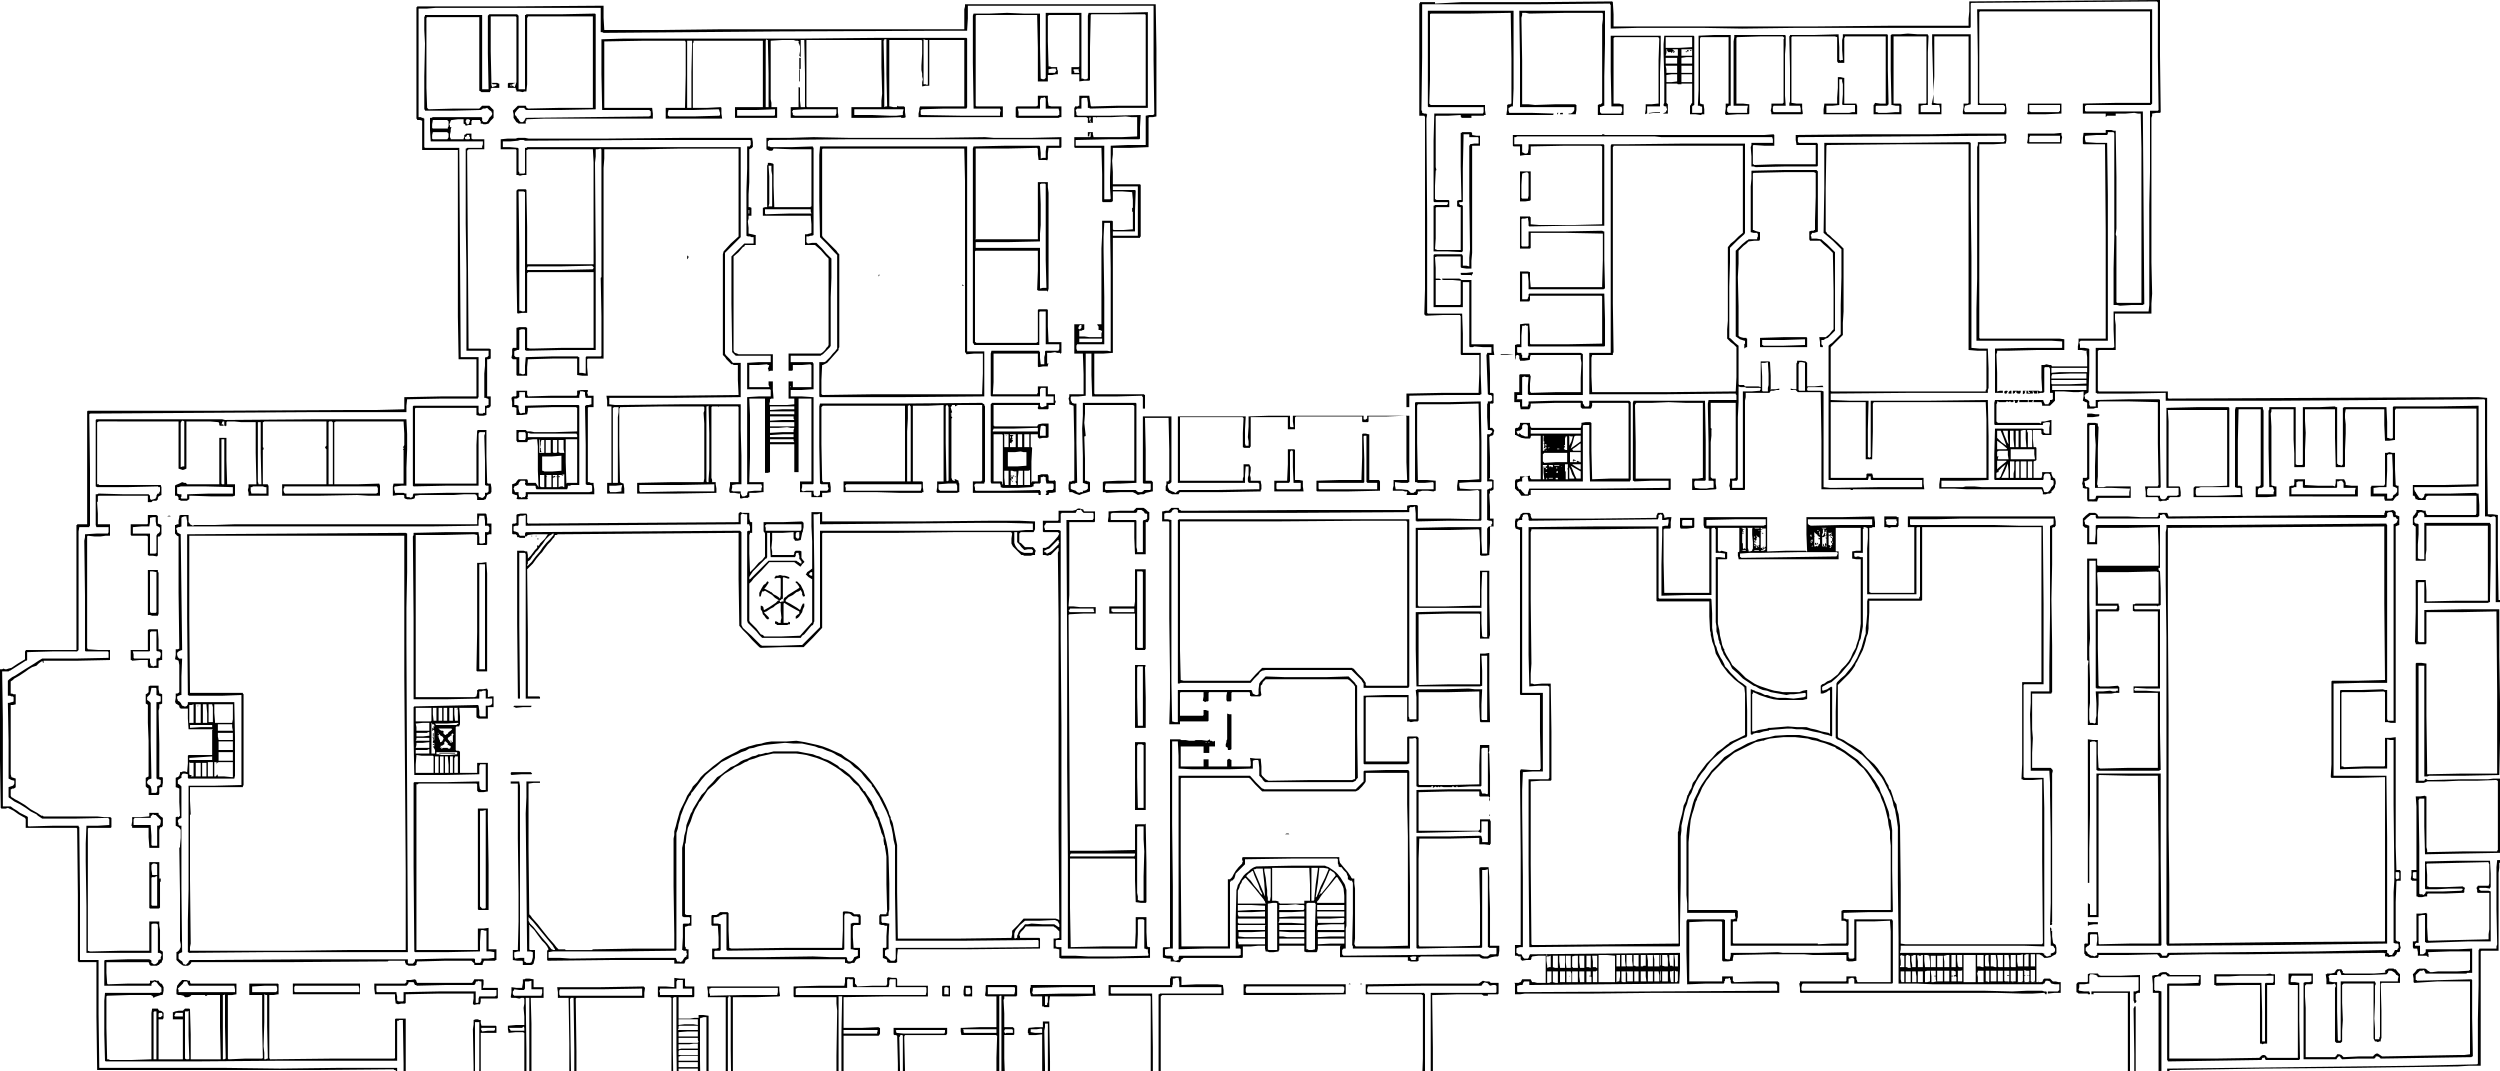 <svg xmlns="http://www.w3.org/2000/svg" viewBox="0 0 3500 1500">
  <path d="M1840 1650v-1l-1-2v-2h-45v1l-1 1-1 2v2h-39v-1l-1-1v-4h-45v1h-1v4h-1l-1 1h-29v-11l-1-11v-1h-62v-34l-1-35h-102l-81 1h-159l-79-1-1 1h-2v45h-1v1h-22l-1 15v16l-1 1h-127l-1-1v-31h-11l-10 1-2-1-1-1v-44h-2l-2-1-226 2-225 1h-1v-65h-2l-1-1-107 1H136l-1-75v-76h-25v-1h-1v-93l-1-93-1-1H36v-12l-1-2-2-1-7-4-7-5-4-2-4-2-3 1H2l-1-1v-4l-1-63V937h3l2-1 2 1h2l3-1 4-1 9-6 10-6v-11l1-1v-1h71V735h1v-1h14V576l1-1h183l183-1h38l38-1h1v-17h1l50-1h50v-52h-25v-1l-1-59V210h-50v-41l-3-1h-4v-1l-1-1V10h1V9h129l129-1h3v17l1 17h80l80-1h344V13l1-4V6h267l1 62v95l-5 1h-5l-1 1v41l-25 1h-25v9l-1 9 1 16v17h38l1 1v72l-1 1v1h-38v161l-13 1h-13v56l1 1h69v1h1v19h-3v-16l-1-1v-1l-34 1h-36l-1-30v-30h-8v59l-10 1h-10l-1 1v4l1 2 1 2 3 1h3v55l1 56h-2l-1 1h-3l-3 1v6l1 1 3 1 3 1 2 2 3 1 2-1h3v-2h2l3-1 1-1 1-1v-6h-1l-3-1-3-1v-38l-1-38 1-18v-18h74l1 1v111h-1l-21 1h-21l-1 4v4l1 1h42l2 2 2 1h4l2-1 2-2h8l1-1v-8h-10l-1-1v-93h40v92l-2 2-3 1v4l1 2 1 2 2 1 2 1 3 1 1 1h1l2-2 3-2h53l52-1h7v-8h-1v-1h-14v-1l-1-1v-5l1-4v-12h-4l-1 12v11h-94v-93h95l-1 18v20l1 3h4v-6l-1-6 1-15v-14l29-1h29v15l1 1h4l-1-8v-8h99v5h1l1 1 1-1 2-1v-4h59v93h-1l-1 1h-9l-9-1v5l1 5h8l9 1 1 1 1 1 1 1 1 1h4l1-1 2-1v-1l1-2h24v-9l-1-1-11 1h-10l-2-1h-2V564l1-1h46l45-1 1 56v56l-1 1h-15l-15 1v4l1 4 15 1h15v43l-1 1h-45l-45 1v-1h-1v-10l-1-10-3 1h-4v1h-1v6l-161 1h-162l-1-1v-3l-2-1h-3l-2 1-1 1-1 2-2 1h-5l-3 1v8h5l5 1v227l1 55 4 1h4v-45h103l1 2 1 3 2 1 2 1h2l2-1v-7l1-8 2-3 3-3 2-2 2-2 27 1h58l31-1 4 4 5 5 1 2 2 2v65l1 64-2 2-1 2-2 1-2 1h-123l-1-1-2-2-1-2-2-2-2-2v-11l-1-10-1-1h-4l-3 1v11l-33 1h-52l-19-1v-18l-1-19v-1h-8v116l1 87v87h-5l-5 1h-1v8l2 1h7l1 1h2l-1 1v1l1 2v1l2 1h2l2-1h1v-3l1-3h83l3-1v-8l-1-1h-6v-41l1-41 1-3 1-4 2-3 2-4 2-3 2-3 3-3 4-3 3-3 3-2 2-1 3-1 48-1h48l2 1 3 1 3 2 3 2 4 3 3 3 4 5 3 5 2 3 1 2 1 4 1 3v50l-1 4v28h-3l-1 1-1 1v6l1 1 1 1 95-1 96-1 3 2 3 1h4l2-1 2-2h8l1-1v-8h-10l-1-1h-1v-109l-4 1h-4v108l-1 1h-45l-45 1-1-1v-156h45l45-1 1 1 1 4v4h8v-29h-9v15l-1 1-2-1-2-1-39 1-40 1h-7v-60l45-1h45l1 3 1 3h4l3 1 1-1v-64h-8v1h-1v52l-1 1h-16l-16 1-1-1v-1l-1 1v1h-3l-1-1h-2v1h-12l-4-1-1 1h-1l-1-1-1 1h-2l-1-1-2 1-2 1v-2l-1-1-1 1v1h-19l-1-1h-1v-66l-1-1v-1l-5 1h-4v35h-1l-2 1h-60l-1-1v-95h1l31-1h31v30l1 2v2h10v-31l-1-10h1l1-1h36l36-1 9 1h10l-1 21v21l1 1h7v-90h-8l1 21v21l-3 1h-89v-1l-1-51v-52l45-1h47v17l1 18 3 1h4v-91h-7l-1 25v25h-92V739l46-1h46v19l1 18h7v-35l1-1v-1l2-1 3-1v-2l1-1v-2l-1-2h-3l-3-1v-42l1-1h1l1-1h2l1-1 1-1v-8h-7v-66h4l1-1 2-2v-2l-3-1h-3l-1-18v-18l1-2v-2h4l1-1h1v-6l-1-1v-1h-3l-2-1-1-27-1-28 1-2v-1h6v-8h-12l-12-1-2 1h-4l-1-1v-90h-9v35h-41v-73l1-1h39v1l1 1v14h5l4 1v-12l1-12-1-72v-73l1-1v-1l6-1h6v-8l-1-1h-12v-4h-8v3l-1 45v46l-1 1h-4v1h-1l1 1 1 2h2l2 1v64h-1v1l-20-1h-20v-64h1l1-1h17v-1h1v-3h-19l-1-1v-85l1-38h68l1-2v-7h-77l-1-1V15h120v109l-1 25h-2l-2 1-1 1h-1v4l1 3h31l31 1v1l-1 1h-65v-1l1-7v-6l2-1h3v-1h1V82l-1-64-56 1h-56l-1 1v92l-1 33 1 1 1 1h76v7l1 7h-2l-1 1h-17v3h-14v-1l-1-1v-2l-17 1h-17l-1 1v71l1 4-1 1v1l-1 20v19h1l1 1h17l1 1v9h-18l-1 1v43l-1 15h1l2 1h33v-60h-2l-2-1h-1v-8l3-1h3l-1-47v-47h1l1-1h13l1 2v2l6 1h5v14h-11v150l-1 11v11h-7l-7-1-1-1v-15h-33l-3 1 1 15v15h5l2 1v1h-7v35h34l1-1v-33l-11-1h-13l-3-1h1v-1h24l2 1 1 1h14v90h31v8l1 7h-7l1 26v27h3l2 1v13l-1 1h-4v34h3l1 1 1 1 1 2-1 3v2l-1 1-1 1h-2l-1 1-1 1 1 29v28l-1 1v1h3l3 1v13l-1 1-2 1h-2v3l-1 2 1 17v17h5v11h-5v23l-1 15v2l-5 1h-6l-2-1v-17l-1-18-1-1-42 1h-43v106h1v1h38l38-1h10v-49h13v45l1 45-1 3v2h-13v-34l-1-1h-43l-42 1v99l43-1h43v-43h7l6-1v49l1 48h-13l-1-1-1-21v-21l-42 1h-43v40h-1v1h-5l-5 1-2-1h-3v-34h-57l-1 1v89h58v-34l1-1h13l1 1 1 1v65l1 1h42l42-1v-27l1-28h13v8l-1 3 1 1v1l1 30v31l-1-1-1-1h-12l-1-1v-6h-43l-41 1h-1v54h84l1-1 1-1v-14h14v1l1 2v31l-1 1v1l-8-1h-7v-9l-42 1h-42l-1 28v121l1 1v1h42l42-1 1-1v-54l-1-54 2-1h11l1 14v14l1 30v52h13v7l-1 7-1 1h-4l-5 1-3 1-2 1h-7l-3-1-2-2h-82l-1 1h-2v5l-2 1h-9l-2-1h-2v-5h-95v-15l1-1h1-33v4l-1 4-1 1h-14l-3-1v-8h-35v6l-1 1v1l-7 1h-6l-3-1h-2l-1-4v-4h-10l-10 1h-11v15l-1 1h-82l-1 1-2 1-1 2-1 2h-3l-5-1h-5v-4h-4l-5-1h-1l-1-1v-13l1-1h9v-291h14l2 1h6l5 1h7l2-1h8l8 1 2-1 2-1v2h2l2 1h1l1-1 1 1v7h-8v9h-8v-9h-32v28h32v-10h7v10h26v-9l1-1 2-1 1 1 2 1v9h26l1-1v-5l-1-6 8 1h7l1 11v11l1 2 1 1 2 2 2 2 2 1 2 1 58-1h59l2-1h1l1-1V961l-2-3-2-2-3-3-3-2h-115l-2 2-2 2-1 3-2 2v7l1 6-1 1-1 1h-12l-2-1v-4l-1-1h-24l-1 1v11l-1 1h-5l-1-2v-6l1-5h-25l-1 1v11l-1 1h-2l-2 1-1-1-2-1 1-6v-6h-32l-1 1v32h32l1-1v-7h3l3 1h1v14l-1 1h-39v4h-15l1-36v-35l-1-77V731l-1-1h-9v-14h1l4-1h4l2-2 2-2h10l1 2v1h2v1h22l147-1h148v-6l5-1h8l2 1v18h43l42 1v-1h1v-39h-1l-1-1-11 1h-18v-7l1-7v-1h15l14-1h1v-53l-1-53-42 1h-43l-1 2v52l1 51v1h13l12 1v14h-1l-2 1-8-1h-8l-3 1h-3v3l-1 1v1h-14l-1-1 1-2v-2h-3l-3-1h-14v-3l1-4v-8h19l-1-25v-64l-1-1-26 1h-26v7l-1 1h-7l-1-1v-7h-93v1h-1v17h-10v-17h-52v41l-1 1v1h-8l-2-1v-20l1-21h-1v-1h-88v89h88v-3l1-3v-17h8l1 2 1 2v5l-1 6 1 4v4h14v1l1 5v6l-1 1v2l-56 1h-57l-1 1-1 2h-9l-2-1-3-1-2-2-2-1v-6l1-3v-4h3v-1l1-1v-43l-1-44h-33l1 44v44h8l1 1 1 1v13h-1l-4 1-5 1-1 1-2 1h-4l-4 1-3-2-4-2h-18l-19 1-2-1h-3v-14h1v-1l21-1h22V568h-1v-1h-68v12l-1 13 1 9 1 9-1 1h-1l1 31v31h2l2 1h2v1h1v13l-3 1-3 1-4 1-5 2-3-1-3-1-2-1-2-1h-4v-2l-1-2v-6l1-5h3l2-1h2v-53l-1-52-3-1-3-1v-4l-1-4 1-3v-3h20v-28l-1-29h-12v-41h14v7l-1 1h-1l-2 1h-3v8h7l7 1h17v-5l1-4h-2v-1h-3v-5l-1-1-1-2h6V348l1-20v-19h14l1 1v11l1 1h14l13-1v-24l-1-1v-5h1v-11l-1-11-13-1h-14v14h-1l-1 1h-12l-1-1v-38l-1-37h-37l-1-1v-14h22l1-1v-5h-1l-1 3v2h-2v-6h7v3l1 4h39l22-1v-27h-8l-8-1-20 1h-20l-1 1v1-2h-5v8h-2l-1-2-1-2 1-1v-2l-1-1-1 1v3l1 1h-1l1 1 1 1v1h-4v-7h-1l-1-1h-17v-13l1-1v-1h4l1-1h1v-14h14l1 7 1 7 1 1 37-1h39V21l-1-1h-75l-1 1v1l-1 44v46l-1 1h-7l-7 1v-10h-11V94h10l1-1V21h-43v1h-1v36l1 35h2l2 1h8v3l1 2v5h-3l-5 1h-6v9h-14V67l-1-46h-85l-1 1v126l1 1h37v15h-118v-5l1-5v-2l1-3h62V56h-49v64h-5l-5 1v-6l1-4-1-4v-4l-1-5v-6l1-17V57l-1-1h-45v93h1l5 1h5v-2l2 1h8v1h1v7l1 7-2 1h-4l-1-1-34 1h-35v-15h42v-9l1-10-1-37V56h-105v93l1 1h43v7l1 7-1 1h-66v-15h11v-28h1l1 1v18l1 9h6v-47l-1-47h-5v24l-1-1-1-1 1-6v-7l-1-3-1-2v-1l1-1h-1l-1-1h-3l-3-1h-16l-16 1v82l1 5v6h8v15h-59v-15h39V57h-97v2l-1 2v90h20l19-1 1 1v8l1 7h-79v-15h27l1-46V59l-1-2h-57l-56 1v93h67l1 8v7H763l-26 1v2h-1v4h-10l-1-1-2-1-2-3-2-3v-5l-1-5 3-3 3-3 1-1h11l1 2v1h1l1 1 45-1h46V23h-91v1l-1 1v93l-1 10h-3l-2 1-5-1h-4v-2l-1-1v-2h-11v-6l1-1h10l-3 1-2 1v2l2 1 2 1v-1l1-3 1-3V24l-1-1h-35v49l1 44v3l1 3 3-1 3-1v-2h-5l-1-1-1-1h8l2 1h1v6h-10l-2 1v3l-1 1v1h-12l-1-1-2-1V24h-73l-1 1v98l1 28 1 1 1 1 36-1h35l2-2 2-2h10l3 3 3 3v11l-4 4-3 4-4 1h-3l-2-1h-2v-3l-1-1v-1h-11l-1 2v5h-4l-4 1-1-2-2-1v-6h-8l-8 1h-1l-1 1-1 3-1 2 1 2v2h2l-1 3v3l-1 4v4l1 2v1h18v-1l1-2v-3l2-1 1-1h7v7l2 1h16v14h-22l-1 1-1 1 1 139 1 138h29l2 1v13l-3 1h-2v52h5v13l-1 2-2 1h-2l-1 1v9l-4 1h-6l-4-1v-10h-85l-1 1v105h86v-54l1-20 1-1h12v37l1 36v1l1 1h4l1 6v6l-1 1v1l-3 1-2 1-1 3-1 3h-1l-2 1h-9v-4l-1-3-2-1h-16l-14 1h-47l-7 1v2l-1 2-4 1h-6l-3-1-1-1v-3l-1-1h-8l-7 1v-13l1-4h14v-47l-1-1 1-1 1-1h-1l-1-1 1-1 1-2v-16l-1-17h-95l-1 1h-1v87h32l31-1 1 3v14h-16l-16-1-53 1h-52v-16h62v-49l-1-1-1-2 1-1 1-1v-34h-87l-1 1h-1v35l1 1v2l-1 1v48h7v1l1 1v14h-28v-4l-1-4 1-4v-4h11l-1-44v-43h-20l-10-1h-10l-1 1v5h-1v1l-1-1h-1v-6h-2l-1 1v1l-1 2h2l1 1v1h-5l-1-1v-2l-1-2-12-1h-33v66l-2 1-3 1-3-1-3-1v-66H138l-1 1h-1v87h2l1 1h86l1 3v11l-2 1-2 1-1 2v2l-1 1-1 1h-5l-1 1-1 1h-5v-9h-69l-1 1v7l-1 1v1l1 15v15h17v16h-6l-7 1h-9l-9-1-1 1v156l1 2 15 1h16v14l-46 1H61v3h-1v-2h-2l-4 3-3 3-6 2-5 3-4 3-3 2-6 4-7 4-2 2-3 2v17h2l2 1h3v14l-4 1h-3v97l1 4 3 1 3 1v12l-1 1-2 1h-2l-1 1h-1v9l1 2 2 1 3 2 4 2 5 3 5 3 8 6 9 5 3 2 3 2h2l1 1h75l10 1h9v1h1v13l-1 1h-31l-1 1v171l3 1h3l40-1h40v-41h14v6l1 6v28l2 1 1 1h1v11l-1 2-1 3h-1l-1 1-2 2h-1l-1 1h-9l-1-1-1-1v-1l-1-2h-59v15l1 15 1 1 28-1h30l1-1v-3h4l3-1 2 1h3l1 2 2 2h1l1 1 1 2 1 2v5l-1 5-1 1h-2l-3 1-3 1-3 1v1h-1l-1-2-1-1-2-1h-31l-30 1-1 1v44l1 44h2l2 1h29l28-1h1v-65l1-6h8l1 2 1 1h2l2 1 1 1 1 1v7l-1 2h-6v56h34v-56h-14v-10h1l2-1 5-1h6l1-1 2-2h6l1 1v1l1 34v35h42l-1-45v-45h-18v1h-3v-1h-19l-2 2-3 1h-4l-1-1-1-1-4-1h-4l-1-1h-1v-6l1-6 3-4 4-4h6l3 1h2v2l1 2h64v15l-6 1h-6v89l1 1 23-1h24l1-1-1-44v-44h-18v-16h40l1 1v14h-1l-6 1h-6v89h1v1l87-1h87l1-1v-54l1-1h14v121h2l1 1h90l1-2 1-1v-52l-1-52 1-7v-6l3-1h3l2 1h2v4l1 4h20l1 1v9h-22v101h60l1-1v-100h-1v-1h-11l-10 1-1-5v-5l11-1h12v-12l-1-12 1-6v-7l-1-1h-3l-3 1-5-1h-6l-1-1 1-7v-7l7 1h8v-1l1-6v-5h2l2-1h5l6 1v11h14v15h-18l1 36v114h26l27-1v-85l-1-64h-15v-8l-1-7h61l60-1 1 1 1 1-1 7v7h-95l-1 1 1 74v74h41l41 1 25-1h25v-1l1-2v-146l-2-1h-16l-1-1v-14h11l12 1v-13l8 1h7v10l1 1h12v14l-1 1h-21v30h16l6-1h6v-4h7l7 1v124h24v-150h-25v-8l-1-7h101v6l1 7-1 1-32 1h-33v149h3l3 1v5l1 5-1 2v2h-3l-3 1-1 1v13l-1 14 1 1 1 1h25v1l1 1v13h-10v21l1 2h110l1-1h1v-11l-1-10-3-1h-6v-15h2l12-1h13v-29l-1-1h-3v-2l-1-1v-6l1-6 1-1h2v-66l1-63-1-10v-9h-59l-1-1v-14l36-1h35l1-5v-7h12l1 1 1 1v7l2 2 1 2 21-1h20v-1l1-1v-9h1v-1l6 1h6l1 2v9h43v15h-59l-59 1v43h25l24-1 1 1h1v8l-1 2-1 1h-49v94h75l1-7v-48l-1-39-2-1h-2l-1-1v-9h75v8l-1 1v1h-58l-1 2v3l1 44v45l1 1h127v-5l1-5v-1l1-1h2l2-1 2 1 3 1v10l4 1h49v-1h1l-1-47v-48l-9 1h-10v-2l-1-1v-4l1-3 10-1h10v-8h9l1 56v57h141v-148l-1-1h-58v-15h86v-9l1-1v-2h14l1 1v11l21-1h29l8 1 1 7v7h-86l-1 1-1 1v148h84l1 1v14h-41v16l-1 1-1 1h-10l-1-1v-8l-1-8h-30v27l1 27h30v-17h10l1 1h1v15l1 1h12l1 1h2v7l1 6 1 1h19v3l1 3h4l4 1h37l1-3v-4h20l19-1 1 1 1 1v4l1 1h44l1-1v-6h41v4l1 1v2l22-1h24v-7h22v-13l1-1 1-1v-15l1-1h6l5-1 1 2v16h26l1-1h1v-13l-1-1v-6l1-1-1-16v-17h-27v16l-1 1h-10l-1-1-1-1v-15h-36l-1-1h-1l1-7v-7h1l38-1h38v-30l1-29v-89h-1l-1-1h-78v-14l79-1h79l3-2 3-2 4 1h5l1 1 1 1h11v15l-1 1h-14v2h-6l-1-1-2-1h-34l-33 1h-2l1 74v73l1 1h1l166-1 167-1h154l1 2v12l-1 1-2 3-2 2h-3l-4 1-1 1v25l-2 2-1 2v11h48v-1l1-4 1-4-1-2v-1l-1-1h-1l-1-1v-27h-2l-1-1h-5l-2-2-2-3-1-2-1-2v-10h1l1-1h77l78-1h57l56 1h83v1l1 1-2 1h-348v1l-1 1v3l1 2 1 3 2 2 1 1 2 2h6l1-1 1-2v-1l1-1 1-1h5l3 1h2v36h-8l-1 1v8l6 1h9l3-1v-11l1-12v-11l-1-12 13 1h198l92-1h179v-1h1v-54h1l173-2 173-2 44-1 43-1 1-1v-62l1-48v-49l1-1v-1h24v-3l1-3-1-49v-59l1-10h12v-1l1-2-1-102V846l-1-2v-1h-13V724h-1v-1h-3l-3 1-4-1h-4V560l-1-1-143 1-144 1h-159v-11l-48 1h-48l-1-1h-1v-63h25v-1h1l-1-25v-25h49l1-9V287l1-46v-86h11l1-1-1-75V3h-1V2l-129 1-130 1h-1l-1 1v33l-1 1h-243l-76 1-55-1h-91l-38 1V7l-1-1V5l-104 1h-159v74l-1 74 1 2v2l3 1h3v1h1l-1 6v5l1 134v133l1 1h48l1 28v27h25v29l1 29h-1l-1 1h-49l-50 1v16h-4v-19l51-1h50v-1l1-26v-26h-25l-1-1v-54h-1v-1h-24l-24 1-1-1-1-1 1-35V163h-1v-1h-7V5l1-1V3h21v2l19-1 18-1h105l105-1h1l1 1 1 17v17h286l105-1h106V26l1-10V2l133-1 134-1v79l1 78-1 1h-5l-6 1v3l-1 3v202l1 44-1 14v14h-51v8l1 8v35h-24v1h-1v56h1v1h97v9l1 1 211-1 211-1h12l12 1v81l1 82h7l7 1v59l1 60h13v286l1 67v7l-1 7h-6l-6 1v7l-1 7v109h-24l-1 1v160h-16l-16 1-72 1-72 1-129 1-130 2-1 1v54h-1l-97 1h-384v23l-1 22-1 1-1 1h-9l-10-1v2l-1 2v1h-56v-5l-11 1h-10v-1l-1-1v-45h-116l-166 2-165 1v34l-1 34v1l-24 1h-24l-1 1v16l-1 5h-29v-4h-1v-1h-22l-23 1v2l-1 3h-25l-15 1zm-50-11-1-8h-34v17h35zm87 0v-9h-34l-1 3v12l1 3 17-1h17zm76 7 1-1v-21h48l1-2v-48l1-20 225-2 225-1h1l2 1v45l3 1h16v-3l1-4v-4l1-1 2-1v-26l-1-1h-2l-2 1-1 1v2l-1 10v11l1 2v2h-1v1h-7v-37h9l3 1 1 1 1 1 1 1v1l3 1h2l4-4 3-3v-7h-214l-143 1h-66l-67 1v-155h91l1-1v-9h-1v-1h-4l-4 1-2-2-2-2h-2l-1-1-3 2-2 3h-80l-79 1-1 4v3l1 1 1 1h78v1l1 1v137l-1 16h-77v1h-1v7l1 1h77l1 1v59l-1 1h-42v1l-1 2v11h-11l-10 1v2l-1 2v12h1l1 1h22zm-250-5v-8l-1-2h-20v-15h-28l-28 1-2-1-2-1v-28l1-16v-15h42l42-1 1-2v-4l-1-3h-84v-3l-1-44v-107h1l1-1h86v-9h-59v-7l-1-6h-3l-3 1h-2v8l-1 2v2h-86v8l1 1h57v2l1 74v79h-31l-199 1-199 1h-15v7l1 1 1 1 2 1 1 1v34l-14 1h-13v8h3l3 1h30v-46h430v33l1 34v1h1l30 1h31l1 1v21h25zm49 0v-3l-1-1h-44l-1 1v4h44l1 1zm87-2v-3l-19 1h-26v5h45zm88 1v-3l-1-1h-44l-1 2v3l1 1 22-1h22zm-767-9 1-3v-16h-1v-1l1-1v-4h-3v24h-2l-2 1-55 1h-55l-2-1-2-1v-23l-1-1-1 1h-1v13l1 14v1h61l61-1zm801-21v-13h-6l-1 1v14h3l4-1zm-295-4v-6l-1-1v-1h-5l-1 1v14h7zm-617-6v-5l-1-1h-12l-12 1-1-1h-1v-36l3-1h4v-1l1-1v-6h-1l-1-1-231 1-231 2v-1h-1v-61l-1-61h-5l-1 1h-2v56H394l-122 1H148l-1-1-1-37v-47l1-11h77l1-1h1v-6l-4-4-3-4h-1l-2-1-1 1-2 1-1 2v2h-66v-35l1-1 31-1h31l2 1 1 1v3l2 1 1 1h2l2-1 2-2 1-3 2-1h1v-3l1-2v-2l-1-1-2-1h-2v-40h-1l-1-1h-5l-2 1v40h-91v-65l-1-63v-25l1-25h16l16-1v-8l-1-1v-1l-45 1H59l-3-2-3-2-1-1-1-1-8-4-7-5-8-5-8-4-4-3-3-2-1-1v-14l3-1 3-1 1-1 1-2v-4l-4-1-4-2v-53l-1-53h2l3-1h1l2-1v-6l-1-1h-2l-2-1h-3v-21l1-1 1-1 4-3 4-2 14-9 13-8 6-4 5-3h46l47-1v-8l-1-1h-31l-1-1v-77l-1-77 1-5v-4l16-1h16l1-2v-7h-17l-1-3v-43h2l2-1 35 1h35l1 1 1 1v4l1 1v1l4-1 3-1v-1l1-1v-2l1-2 1-1h2v-2l1-1v-6h-2l-1-1-42 1h-43l-2-1v-93l1-1h176l4 1 126-1h128l1 21v21l-1 26v25h-7l-8 1h-1l-1 1v3l1 4v1h12l2 1h2v4l1 1h3l2 1 2-1 1-1v-2l1-2 45-1h46v5l1 1h1l2 1h2l1-1 2-2v-4h3l1-1 1-1v-8h-3l-2-1v-34l-1-35 1-3v-2h-8v1l-1 1v73h-46l-45 1-1-1V569l1-1h91v9l1 2h5l1-1h2v-10h2l2-1h1v-8l-1-1h-1l-2-1h-2v-34l1-11v-11l1-1h2l1-1 1-1v-7h-31V377l-1-64V208h1l1-1h21v-2l1-3v-4h-73l-1-16v-17h2l2-1h68l1 1v4l1 1 1 1h4l1-1 1-1 1-2 1-2 2-2 1-1 1-2v-2l-1-1v-1l-3-2-3-3-3 1h-3l-1 1-2 1-39 1h-39v-1l-1-1v-46l1-46-1-19V24l1-2v-1h80v104h9l-1-50V22l1-1 1-1h39l1 1 1 1v103h9V21h1l1-1h48l48-1 1 1v133l-49 1h-48l-2-1-1-2h-7l-3 3-3 4v3l2 2 1 2 2 2 1 2 1 1 1 1h3l1-1 1-1 1-2 1-2 86-1 87-1 1-1h1v-6l-1-1-1-1h-66l-1-50V55l32-1h253l103-1h123l1 1v96l-1 2h-31l-32 1v1h-1v6l1 1 55 1h55v-4l1-4-1-1v-1h-37v-1l-1-63V22l1-3h23l24-1 23 1h23v46l1 45 3 1h2l1-1 1-1V18h50v92h2l2 1h3l1-1h1V22l1-4h41l42-1v134h-40l-41 1-1-1h-2v-7l-1-7h-6l-2 1v14h-6l-1 1-1 1 1 4v3l2 1h45l43-1-1 17v16l-1 1h-44l-45 1v8h40v75h8l1-1-1-15v-15l1-22v-22l24-1h25v-41l5-1h6v-1h1l-1-76V8h-260v18l-1 16v1h-20l-242 1-243 2h-4l-2-1h-2V11H610l-12 1h-12v152h3l2 1h2v1h1v40l1 1h48v2l1 145 1 146h25v56l-1 1v1h-50l-49 1-1 9v9H434l-154 1-154 1-1 1 1 78v78l-1 1v1h-14l-1 6v166l-1 1-1 1H73l-35 1v11l-1 1h-1l-11 7-11 7h-1l-1 1H3l1 67v122h11l4 3 5 3 4 3 4 2 2 1 2 1 2 1 1 1v12l1 1 35-1h35v1l1 1 1 93v93h26v76l1 75h175l78 1 82-1h82v32l1 32v1l227-1 228-1 1 1v44h35zm1485-27v-14l-1-1h-4v27l1 1h4zm6 1v-20h-6v1l2 3 2 2v25h2zm-69-3-1-12h2l2-1v-4h-4l-1 14v14l-1 1h3zm-510 0 1-1-1-6v-7h-7v14l1 1h5zm-295 1v-13h-6l-1 1v5l-1 5 1 1v2h6zm-199-29v-110h-4v5l-1 5 1 50v50l1 1 1-1h2zm-203-2v-91l-1-1h-2l-1 1v1l-1 1 1 45v45l1 1 1 1h2zm138 2h1v-7l-1-1h-3v2l-1 2 1 2v2h2zm-424-13v-17h-4l-3-1-10 1h-11v32l1 1h27zm11 1v-107h-4l-3 1h-1l-1 1v59l1 59v1l1 1h3l4-1zm189-10v-75l1-51h-5v143l1 5v1h3zm-509 26 1-1v-25l1-25v-65h-6v116h3zm72-5v-145h-5l1 74v75l1 1h3zm63 2v-75l-1-72h-4v1h-1l1 74 1 73v1h4zm143-1 1-2-1-72v-73h-4v1h-1v74l1 74h4zm76 0 1-1-1-73v-73l-1-1h-2v1l-1 1v147h1v1h3zm-45-35v-4h-13l-12 1-2-1h-1v7h28zm-1-9v-3h-27v7h14l14-1zm0-8v-4h-27v7h27zm0-9v-4h-24l-2 1h-1v6h27zm-603 0h1l-1-45v-44h-2l-2-1v39l-1 34 1 9v9h2zm-155-33v-33h-3l-1 1v66h4v-1zm45 1v-33l1-1h-6v66l2 1h3l1-1zm51-13v-45l-1 1h-2v90h2l2-1zm662 36v-3h-26v1h-1v6h27zm-10-5h10v-7h-6l-6 1h-15v7l4-1h3zm10-9h1l-1-3v-3h-27v7h27zm0-11v-4h-14l-13 1v6h27zm482-5v-2l-1-1-7 1h-8v4l6 1h10zm-136 2v-3h-68l-1 1 1 2v1l10 1h57zm-95 0 1-2-1-1h-47v5h47zm-251-6v-3h-26l-1 1v3l-1 2h28zm-284 2v-2h-19v1h-1l1 2 1 2 8-1h9zm41 1v-3l-1-2-1 1-1 1h-18v1l1 1 1 2h19zm243-15h-27v8l8-1h13l6 1v-8zm-750-5 1-1-1-1v-2h-4l-1 1v5h3zm29-1v-3h-10l-1 2-1 2 1 1h11zm1041-32v-6l-1-1h-42v-11h-8l-1 2v5l-1 4h-49l-1-1v-10h-4l-2-1-1 1h-1v12h-69l-3 1v9h182zm-328-1v-4h-13v-12h-8v1l-1 1v10h-23v2l-1 1 1 3v3h45zm120 1v-6h-93l-2 1h-1v6l1 2v2l47-1h47zm-330 1v-5h-15v-12l-4 1h-5v10l-1 1v1h-7l-7-1-1 2-1 1v4l1 1 1 1h38zm140-1v-5l-57 1h-58l-1 2v5l1 2h115zm-574 0h4v-4l-1-5h-63l-1-1-1-2-1-3h-4l-1 1-1 2-3 3-4 4 1 2v3h72zm62-1 1-1v-4l-1-3h-16l-17 1h-1v8h34zm1595-46 1-2-1-1h-4l-4 1 1 2 1 2h6zm-141-45 1-32h-1v-1h-10l-2 1v64h2l1 1h5l4-1zm-53 32v-64l-1-1h-5l-6 1h-1v64l1 1h12zm-17-11v-4h-38v3l1 3v2h37zm111 0v-4h-37v8l18-1h19zm-56-1v-3h-35v7h35zm-55-9v-4l-19 1h-18v6l9 1h28zm55 0v-3h-20l-15-1v7h5l6 1h24zm56 0v-3h-37v7l18-1h19zm-56-10v-3h-35v7h35zm56 0v-4h-19l-18 1-1 3v4h38zm-111 2v-4l1-1h-39v7h38zm55-11v-3h-35v3l-1 3h18l17 1h1zm56 0v-3l-1-1-18 1h-19l1 3v3h36zm-111 1v-4h-38v6h1v1h37zm55-10v-4l-18 1h-17v7l17-1h18zm56 0v-4h-38v7h38zm-111 0v-4l-19 1h-19v3l1 3h37zm105-6h6v-7h-38v7h26zm-105-3v-3h-1l-18-1h-19v8l19-1h19zm55 1v-4l-1-1h-5l-6-1-12 1h-11v6l-1 1h35zm-55-9v-1l-1-1-1-2-12-15-13-15h-1l-2 2-2 2-1 3-2 3-1 4-2 4v18h39zm55 1v-3h8v-23l-1-23h-52v46h5l4 1v2h1l1 1h34zm56-10-1-10-1-3-2-4-2-3-2-3-1-2-1-1h-1l-1 1-4 5-4 5-5 6-5 6-3 4-3 5-1 1-1 1v2h38zm-42 6v-2l2-20 3-21v-2h-9v46h3zm-61-5v-39h-9v3l2 10 1 10 1 7v7l1 4v4h3zm67-6 3-8 6-12 5-12-1-1-6-1h-6v1l-2 20-3 20h1zm-76-13-2-18v-2h-9l-2 1h-2l3 7 3 7 5 12 5 12v-1zm78 16v-1h2l9-11 9-12 1-1 1-2-1-1-1-2-3-2-3-2v1h-1v1l-5 12-5 11v1h-1l-1 4-2 4v1l-1 2 1-2 1-1zm-84-7-2-6-3-7-3-7-1-3-1-3-2 1-1 1-3 2-3 3v1l3 3 3 3 5 7 6 7 2 3 3 3v-2zm-71-203h-20 20zm0-2v-1h-1v1h1zm-4-1h-1v1h1zM368 691h5v-9h-2l-3-1h-14l-1 1h-2v5l1 4h11zm160-1h1v-7l-1-1v-1H398v2l-1 1v3l1 3 1 1h128zm-62-18v-81h-1v-1h-4l-1 1v87h6zm-101-38v-43h-4v83l1 4h4zm-107-13v-31l-2-1h-1l-1 1-1 2v62l3-1h2zm1297-155v-90l-1-64h-8l-1 20v19l1 65v66h-38l-1 2v4l1 3h42l5 1zm-13 13 1-1v-4h-32v5h30zm-29-19 1-1v-4h-2l-1 1-1 2v1h-1l1 1 1 1h1zm80-130v-69h-35v5h31l1 1-1 28v29h-31v6h34zM627 194l1-2v-5l-1-1-1-1h-20l-1 4v5l1 1h20zm31 0v-2l-1-1v-2h-3l-1 2-2 1v2l1 1h5zm-31-16 1-1v-7l-1-1-1-1h-20l-1 6v5l1 1h21zm30-6 1-3v-1l-2-1h-3v1l-1 1v2l1 1v1l1 1h2zm607-15 1-4h-69v8h25l24 1h10l9-1zm-94 4 1-2v-6h-45l-16 1v1l-1 1 1 3v2l3 1h57zm-163 1 1-1v-3l-1-3v-1l-1-1-35 1h-35l-1 4v4h1l1 1h35l35-1zm78-1v-8l-26 1h-27v8h52zm156-57V55h-3v1l-1 1 1 46v47l2-1h2zm-273 44v-47l1-44h-7v94h6zm108-45-1-47h-1l-1-1-1 2v93h4zm223-12V56h-3l-3-1v63h3l2 1 1-1v-1zm-583 28v-1h-1v1h-1l1 1v1h1v-1zm762-19 1-1-1-2v-1h-5l-5 1v5h9zm32-2v-3 1l-1 1h-6v2l1 1v2h7zm-366 1487h-1l-2-5-1-5-2-2-1-2-5-5-4-6h-23l-1-8v-7h52l1 2v10l-1 1v1l-2 1h-2v24l-2 1h-1l-3 1h-2zm5-5 1-2-1-9v-8l-1-1h-3v21l1 1 1 1h1l1-1zm-7-17v-4l-5 1h-5l3 5 3 4v1l2 2 1 1 1-4v-3zm12-11v-4h-46l-1 1-1 1v4l1 2v1h23l24-1zm-108 32-1-1v-23l-1-7v-7l1-1h47v14l-2 1h-18l-2 2-3 1-4 6-5 6-2 5-2 5h-3l-4 1zm7-4v-8l-1-5 1-3v-3h-5v10l1 10 1 1v1h1l1-1zm4-9 2-2 2-3 3-2 1-2 1-2h-7l-3 1v1l-1 1v10h1zm33-15v-6l-1-2h-42v1h-1v7l1 1h42zm649 2v-14l1-1 1-1h61l1 1 1 7v7h-1l-1 1h-62zm62-4v-7l-1-1-1-1h-28l-29 1v8l1 1h57zm31 4v-14l1-1v-1h52v2l1 1v12l-27 1h-26zm51-8-1-5-23 1h-24v8l1 1h23l24-1zm1049-8h-63l-1-1v-2h27l23 1 3-1 2-1 1 1 2 1h1v-2h1l2-1 1 1 1 1h46l1-6v-143h-48v2h-3v-4h54v153l-1 1h-49zm56-1v-65l-1-64 1-2 1-2v1h1v108l6 1h6v6h-11l-1 2v12l1 1h29l1-1h1v-14h-5l-5-1v-5h5l5-1v-127h-8v-12l-1-12 4-1h4l2-2 1-1 4-1h5l1 1 2 1 1 1 1 1h43v13l-1 1v1h-43v102h63l63-1 1-1 2-2 2-1h2l2 1 1 1v1l2 1h42v-102h-10l-3-1v-15h34v14l-2 1h-7l-1 1-1 1v15l1 16v69h41l2-2 1-2h3l3 1 1 1 2 2 21-1h20l2-2 1-1 2-1h2l3 2 3 2 54-1 53-1h8l8-1v-102h-46l-16 1-15 1h-1l-1-1v-5l-1-6 3-3 3-4h1l2-1h8l2 1 1 1 1 1 2 1 1 1h3l8-1h26l18-1v-1h1v-26h-29l-28 1h-1l-1 1 1 2v4l-2-1-1-1h-12v-5l-1-5h-5l-1-2v-8h3l2-1v-38h7l7-1v1h1v19l1 18 1 1h2l41-1 41-1v-7l1-7v-51h-16l-1-1v-3l-1-3 1-1 1-2h15l1-3v-27l-1-2v-1l-42 1-43 1h-1l-1 1 1 15v16h1l2 1h23l24-1 1 1 2 1-1 3v3l-1 1h-2l-24 1h-24l-1 1v3h-3l-4 1h-5l-2-1h-1v-22h-6l-1-1-1-1 1-6v-7h7v-89l-1-14h6l7-1 1 1h1v71l1 4v3l49-1h49v-1l1-1v-97h-1l-1-1-26 1h-26l-22 1h-23l-2 1-3 1h-11V929l1-1h7l7 1v73l1 73v9l49-1h49V969l-1-113-49 1h-49v44h-1v1h-14v-2l-1-1 1-42v-45h14l1 15v15l43-1h43V736h-86v34l-1 7v8h-14v-48h-1l-1-1-1-1h-1v-11l1-2 2-2 1-2 1-1v-3h7l3 1h3v2l1 3 1 1h68l1-2v-25h-68l-2 1-1 2v3h-11l-1-1h-2l-1-3-1-2h-2v-15h44l45-1V572h-113v1l-1 1v42h-1l-7 1h-6l-1-22v-22h-54l-1 6v6l1 9v13l-1 23v23l-1 1h-12v-1l-1-40v-40h-42v16l1 17-1 24v23l-1 1h-14v-19l-1-20v-42h-31v3l-1 3 1 18v82l1 1h1l3 1h2v14l-14 1h-15v-15h5l1-1 1-1V573h-31v1l-1 43v63h3l3 1v9l1 6h-69v-13l1-1 1-1h23l22-1V574h-83l1 16v91h15l1 1 1 7v6h-1l-1 1h-13l-1 1-1 1v2h-2l-1 1h-5l-4 1-1-1h-1v-3l-1-1v-1h-17v-7l-1-8h18v-1l1-1-1-58v-58l-39-1h-42l-3 1v8h-3l-3 1h-9v-8l-1-1h-1l-2-1-2-1 1-6v-7l-7 1h-7l-13-1h-13v13l-2 2-3 3-1 1-1 1h-11v-2l-1-3h-11v-3h13l1 1v1l1 2 1 2h5v-1l1-1 1-2v-2h2l2-1v-9h-4v-34l-1-1v-1h-6l-1 1v34h-1v1h-4l-4 1v-3h-1v3h-4l-1-2v-1h-2l1 1v2h-4v-3 1h-1l-1-1v-1h14l2 1h2l1-1-1-18v-18h4l3-1 4 1h3v1l1 1h49v-13l-1-8 1-1h-3l-5-1h-5v-5l1-6v-5h38V322l-1-120h-30l-1-1v-8l1-7h31v-4h8l3 1h3l1 65v72l-1 8 1 3v92l1 1h34V208l-1-49h-4l-5-1-12 1h-14v3h-12l-1 1-1 1v-5h-32v-14l47-1h47V16h-238l-1 1v127l1 1h36l1 7v7h-1v1h-59l-1-1v-3l1-6v-5h6l1-1V51h-48v56l-1 19v18l5 1h6v15h-32v-15h10l1-1V51h-46v94h10v1l1 1v13h-39v-13l1-1 1-2 7 1h8V51h-57v1l-1 1v35h-9v-1l-1-1V52l-3-1h-60l-1 1v92l7 1h8v7l1 7-1 1h-43v-2l-1-3 1-5v-5h16v-1h1V55l1-2-1-1-1-1h-32l-32 1-1 1v92h9l9 1v13l-1 1h-16l-16 1v-1l-1-1 1-7v-7h4V52h-39l-1 2v91h1l2 1h2l1 7v7h-3l-2 1-7-1h-8v-12l1-1 1-2 1-1v-27h-15v1h-5l-1-1h-15v27l1 1 1 1v13h-7l2-1 2-1 1-2 1-2-1-2v-2h-2l-2-1v-2l1-2v-34l-1-35V62l1-12h41l1 1v96l-2 1-1 1v9h13l1-1v-7l-1-1h-1l-2-1h-2l1-22V50l22-1h23v99h-2l-2 1v1l-1 1v5l1 1 1 1h26v-5l1-5h-20V58l1-6v-3h71l1 1v13l-1 13v58l1 14h-17l-1 2v5l1 2h38v-5l-1-4h-15v-3l1-3V96l-1-45 1-1v-1h34l34-1 1 18v18h1l1 1 1-1h2l-1-14V56l1-4v-4h62l1 1v49l1 48-1 1-1 1h-15l-1 1v8h2l2 1h11l12-1h6v-9h-5l-5-1h-1v-1l-1-48V49h1v-1h12l11-1 14 1h14v1l1 1-1 23v74h-6l-4 1v9h27v-5l-1-5h-10v-1h-1l1-2v-1l1-5 1-6-1-35-1-36V48h54v98l-4 1-4 1-1 4v4h1v1h55v-1l1-3v-4l-1-1-1-1h-36V80l-1-67h245v132l-1 1-1 1h-90l-1 1h-1v7l1 1h80l1 135 1 135h-1l-1 1h-16l-16 1-4-1h-5v-51l1-43V187l-1-2h-8v2l-1 2h-15l-14 1h-1l-1 1v4l1 4 15 1h15l1 73v204h-38l-1 1-1 1 1 4v4h6l6 1 1 1v30l-1 30-1 1-2 1h-1l-1 2-1 1 1 2v2l2 1 2 1 1 1 1 1v5l1 1v1h8v-9l45-1h44l1 1v61l1 61-1 1h-17v1l-1 1v8l2 1h16v2l1 2 2 1h3l2-1 1-1 1-2 1-1h13l1-1h1v-10h-17V571h1l42-1h44l1 1v111h-40l-3 1h-3l-1 3v5l1 3h29l29-1h4v-9l-1-1h-4l-3-1V574l1-4h38v2l1 3v106l-1 1-2 1h-3l-1 1-1 2v6h22v-3l1-2-1-2v-1l-1-1v-1h-5l-1-54v-53l1-2v-3h37v80h1v1h8l1-1v-80h23l22-1 1 1h2v79l1 1 1 1h2l2 1 1-1 1-1v-79h1v-1h60l1 21v22h1l3 1h3l1-1v-43l1-1h60l59-1v113l-45 1h-45v3l1 3 1 1 1 2 2 3 2 3h1l2 1 2-1 1-1 1-2v-2h1v-1h36l35-1 2 1h2l1 16v15l-1 1-1 1h-75v-3l-1-3-3-1h-2l-2 1-1 1v2l-2 3-3 2v5l1 1 1 1h2l2 1v14l-1 14v20h1l2 1h6v-51h92v1l1 1v51l-1 51v7h-1l-2 1h-89v-29h-8l-1 1v82h1l1 1h7v-45h1l51-1h53v66l1 66v50l-1 50-49 1h-49l-3 1h-4V932h-8v161h8l1-2 1-1v1h2v1h8l39-1h38l8-1h9v104h-1l-52 1-52 1-1-39v-39h-7v1l-1 1 1 65v66l1 1h3l2 1 1-1 1-1 1-2v-1h25l25-1 1-1 1-1-1-1h-18l-18 1h-15l-1-1v-38h1l45-1h45l1 18v19l-1 1v1l-6-1h-9v3h1l1 1h11l3 1v70h-33l-29 1-28 1-1-1h-1v-38h-4l-4 1h-1v38h-4v1l-1 1v2h7v12h4l2-1 1-1 1-1v-4h45l20-1v34h-7l-1 1h-57l-1-2-1-2-1-1-2 1h-3l-3 3-3 3v7h1l1 1 38-1 37-1h1l1 1v53l1 54h-1l-1 1-63 1-64 1-2-2-2-1h-3v1l-1 1-1 1h-23l-22 1-2-2-1-2h-2l-2 2-1 2h-46v-107l2-1h6l3-1v-8h-27l-1 1-1 4v4h6l6 1v53l1 54h-1v1h-47l-1-2-1-2-1 1h-2v1l-1 2h-2l-64 1-65 1v-1l-1-1v-106l1-1h21l22-1v-3l1-3v-2l-1-1h-43l-1-1-2-2h-4l-2 1-1 2h-4l-4 1v1h-1v17h1v1h5l4 1v110l-1 40v2l-1 2h-35zm395-316v-4h-4l-1 1v7l2 1h3zm-462-682v-3h-48v6h48v1zm0-8v-3h-49v5l1 1h24l24-1zm0-9v-3h-24l-24 1-1 3v3h49zm-13-5h14v-6h-50v7l11-1h11zm-539-411v-6h-15v11h15zm-21-1v-5h-8l-7 1v10h7l8-1zm0-12v-5h-16l1 5v5h15zm21 0v-5h-15v10h15zm-21-12v-4h-16v8h16zm21 0v-5h-8l-7 1v8h15zm-20-11v-5h-8l2 1h1l-1 1-2 1h4v1h-1l-1 1-1-1-1-1v2h-1l-1-2v-1 2h-4v-2l-1 1v2-5h-1v5l-1 4h17zm20 0v-5h-15v9h15zm-9-2h2v1h-2zm2-1v-1h-2 5-1v2h-2zm4-1h2v1h-2zm3-11v-7h-37v15h19l18-1zm-972 1453h-2v-31l1-31h-1v-1h-49l-1-5v-5h3l24-1h23v-43h-14l-1-1h-1l1-7v-7l1-1h42v1h1v14h-1v1h-17v3l-1 2 1 19v19h12l1 1 1 1v8l-1 1h-13v33l1 29-1 1h-8zm5-60v-58h-2l-1 1v113l1 1h2zm-7-8v-3h-47l1 1v3l1 1h45zm19 2h4v-4l-1-1h-10l-1 2v2l1 1v1l2-1h2zm7-58v-5l-1-1h-37v10h37zm1745 73h-2v-82h-31l-30 1-2-1h-1v-15h72l6-1 3 1h4v14l-1 1h-10v82h-4l-3 1zm5-17v-67l1-1h10l1-2v-8h-46l-17 1h-17v9h63v1l1 40v41h4zm99 15-1-1v-75l1-2v-2l-1-1v-1l-4 1h-8v-7l-1-7h1l1-1h5l5-1 1-1 1-2 1-1 1-1h6l1 2 1 1v2l3 1h40l14-1h1l2-1-1-1v-1l3-2 2-1h7l1 1h2l3 4 3 3v12h-26v1h-1l1 38v38l-1 3v2h-2l-2 1-2-1h-2l-1-2-1-2v-77h-42l-1 1-1 1v25l1 24-1 15v15l-1 1-1 1h-6zm6-2 1-1v-82h48v1l1 1v2l-1 2v23l-1 23 1 14v15h6v-2l1-2v-77h25v-3l1-4-1-1-1-1h-1l-2-3-3-2-2-1h-4l-1 3-2 2-24 1h-39l-1-3-1-2v-1h-1l-2 1-1 2v3h-10l-1 1-1 1 1 3v4l5 1h6v41l1 40 1 1h1zm-288-54-1-2v-13h3l2-1h1l1-1v-18h-57l-1-2-2-1-4-1h-4v1l-1 1v11l-7 1h-7v4l-1 4 1 1 7 1h7v1l1 1v2h-3v-1h-13l-1-1-2-1v-11l1-2 2-1h12l1-1v-10l2-1h12l1 1v1l3 1h29l26-1v25h-3l-2 1-1 1v8l1 1v1l-1 2h-1l-1 1zm-1527 6h-2v-14h-15l-1-1v-1l-1-4v-5l1-2v-3h90v7l1 8-32 1h-32l-1 7v8h-7zm5-4 1-2v-8h-4v12h3zm64-18v-5h-42l-42 1v3l-1 4 1 1v1l42-1h42zm1333 4-1-1-16 1h-16l-35-1h-274l-1-1v-6l-1-6 1-1v-2h64l1-1v-6h13l1 1v3l1 2v1l1 1h46v-71l-1-15-23 1h-24v55l-6 1h-5l-2-1h-1v-8h-47l-12-1h-49l-49 1h-1v1l-1 4v3l-7 1h-7v-1h-1v-54l-1-1h-23l-22 1v83h46v-7h15v6l1 1 1 1 31-1h30l1 1 1 1v14h-176l-84 1h-96l-7 1h-7v-15l-1-1h6l2-1h1l1-2 1-2h12l1 2 1 2h3l4 1h12v-38h-10l-9 1v1h-1v2l-1 2h-6l-6 1-1-1-1-1v-4h-3l-2-1h-3v-15h8v-128l-1-116 1-1v-1l14 1h13v-1l1-1-1-52v-51h-27l-1-1V742l-3-1-3-1-1-3v-7l1-4h4l2-3 1-3 2-1 1-1h9l1 1 1 1v2l1 3 1 1h87l87-1v-3l1-2 1-2h7l1 2 1 2v3l5-1h5l-1 7v8l-1 1h-8v1h-1v45l1 44h63v-90h-4l-3-1-1-4v-11h89v48l27-1h27l1 1h1l-1-24v-24h49l46-1 1 8v7h-3l-2 1h-3v90h1l1 1h61v-92h-9v-15h206v1l1 6v6l-1 1v1h-2l-2 1v51l-1 49 1 65v65l-1 1v1h-27v50l1 12v1l-1 20v21h26l2 2 1 2-1 4v208h-1l1 1v2l-1 1h-2v3l1 1 1 1v2l-1 2 1-1h1v8l1 7v1l1 2 2 1 1 1 1 4v7l-1 2-4 2-3 2-5 1h-4l-2-2-1-1-2-1-2-1h-4v39h7l1-1h1v-2l1-1 1-1h8l2 2 2 2h4l4 1h3v15h-9l-9 1v-3h14l1-1 1-1v-8h-6l-5-1-1-1-1-2-3-1h-3l-1 2-1 2h-1l-1 1h-153l-24-1h-25v-63l-1-78v-78l-1-7-1-7-1-5-1-6-2-5-1-5-2-7-3-7-4-8-4-8-3-5-4-5-2-2-2-3-5-6-5-6-4-4-5-5-3-2-4-3-9-6-9-6-5-3-5-2-1-1-1-1v-37l1-38v-1l1-2 5-5 6-5 4-5 5-6 2-3 2-3 4-7 3-7 3-7 2-7 2-7 2-6v-8l1-7 1-12v-18l1-4h72v-2l1-1v-97h-4l-1 1v93h-69v-64l1-14v-14l-1-1-3-1h-2v2l-1 1v33h-12v5h1l1 1 2-1h2l3 1h3v97l-1 6-1 5-1 6-2 4-1 4-1 3-1 3-3 7-4 7-2 4-2 3-6 7-5 6-7 7-7 6-5 2-5 3-2 1-1 1v4l1 1 3-1 3-1 3-2 3-2v1h1v68l-1 1-2-1-3-1-5-1-6-2-5-1-5-1-4-1-4-1-7-1h-8l-7-1h-6l-12 1-13 1-1 1h-1l-6 1-6 2h-4l-4 1-1 1-2 1v-1h-1v-63h1l2 1 3 1 1 1h1l6 2 6 3h3l3 1 2 1h1l4 1 4 1h12l11 1 8-1 7-1 1-1h1v-4l-1-1-8 1-8 1h-5l-5 1-11-2-11-2-5-2-6-1-5-2-5-3-3-1-3-2-6-4-6-4-7-7-8-7-4-8-5-7-1-2-2-3-1-3-2-4-1-5-2-4v-2l-1-2-1-6-2-6v-7l-1-6v-91h6l7 1v-6l-7-1h-6v-33l-1-1v-1h-3l-2 1v93h-35l-35 1v-43l1-42v-12l4-1h4l1-5v-4l-5 1h-4v-7l-2-1h-1l-1 1h-1v3l-1 3-90 1-90 1-1-1v-3l-1-4-1-1h-3l-3 1v2l-1 1v4h-3l-3 1v1l-1 1v6h1l1 1h5v232h29v110h-14l-14 1-1 25v25l1 97v98h-4l-4 1-1 1v6l2 1 1 1h4l1 2 1 2 1 1 1 1h5l1-1 1-3 1-2 104-1 105-1h1v22l-1 21-105 1-105 1v-5h-7l-1 1-1 2v1l-1 1h-3l-3 1h-1v8l1 1 182-1 181-1v-8l-1-1-1-1h-62l-1-2v-3l-1-1v-2l-3 1h-3l-1 1v2l-1 1v2l-1 1h-25l-25 1h-1l-1-45v-44l1-1v-1h52v1h1v54l3 1h4v-1l1-4v-4h33l33-1 7 1h49l43-1v7l1 1v1h6v-1h1v-54h53v1l1 1v87l-1 1h-53v-6l-1-1v-1h-3l-3 1h-1v7h-64l-1 1-1 4v4l1 1h255l39 1 21-1h21l3 1h3v1l1 1-1 1v1h-1zm-51-16v-1l-1 1h-1 3zm7 0-1-1-1 1h-2 6zm11-1h-4l-2 1h8zm9 0h-4l-2 1h9zm9 0h-3l-2 1h7zm-173-6v-8h-7v15h7zm6 7h2v-8l-1-7h-5v15h3zm11-8v-7h-7v15h7zm10 0v-8h-4l-3 1v15h3l4-1zm64-11v-19h-17v38h17zm11 11v-8h-8v2l-1 1 1 6v7h8zm8 7v-15h-5v15h2l2 1zm10-7v-8h-8v15h8zm9-1v-7h-7v15h7zm-138 1v-7h-5v11l1 4h4zm44 4v-4h-2v-1h2v-7h-7l1 8v8h3l4-1zm10-4v-8h-8v15h8zm9 0v-8h-7v15h7zm10 4v-3l-1-1v-1l-1 1h-2l1-1v-1h2v-5l-3-1h-3v7h3l-1 1h-2v7h7zm8-5v-8l-1 1h-5v15h6zm66 4v-4h-3v-1h2l1 1v-7h-7v14l1 1h6zm9-4v-7h-7v15h7zm10 0v-7h-7v15h7zm9 4v-4l-1-1-1 1h-1l1-1h2v-6h-4l-3-1v7l2 1h2-4v7l1 1h6zm8-4v-8h-6v16h3l3-1zm-678 9h1v-15h-6v16h3zm10-7v-8h-7v15l4 1h3zm10-1v-7h-7v15h7zm70-11v-18l-11-1h-12v38h23zm15 12v-8h-6v14l2 1h4zm59-1v-7h-8v14h8zm8 0v-8l-3 1h-2v7l1 7 1 1h3zm5 7 1-1v-13h-2l-2-1v16h3zm-148-3v-4h-3v-1l1 1h2v-4l-1-3h-6v15h7zm9-4v-7h-8v15h8zm9 0v-7h-7v7l1 8h6zm10 4v-3l-1-1h-3 1v-1h2v-6h-6v7h3-3v8h7zm8-4v-8h-1l-1 1h-4v15h6zm32 0v-7h-5v15l2-1h2zm18 0v-7h-9l1 3v11h8zm8 0v-7h-6v14h6zm10 0v-7h-7v14h8zm10 0v-7h-7v14h7zm9 6v-8l-1-5h-6v14h7zm2-6v-7h-1v12l1 2zm349-21v-8h-1l-2-1h-2v1h-1v16h2l1 1h4zm18 0v-9h-2l-1 1h-3v-1h-1l-1 1 1 8v8h7zm10 0-1-8-3-1h-4v8l1 9h7zm8 0v-8h-7v16h7zm10 0v-8h-8v16h8zm9 0v-9h-3l-4 1h-1l1 8v8h7zm9 0v-9h-6v17h6zm9 0v-9h-7v8l1 8 2 1h4zm30-1v-8h-9v16h4l3 1h2zm18 0-1-8h-7v16h3l3 1h2zm9 0v-8h-8l1 8v8l1 1h6zm9 0-1-8h-6v17h7zm9 0v-8h-7v16l1 1h6zm10 0v-9l-4 1h-4v9l1 7h7zm8 0v-9h-3l-3 1v16h6zm9 0v-9h-6v17h6zm-183 1v-8h-2l-2-1-1 1h-1l1 7v7h-1v2h6zm16-1v-8h-4l1 1h1-4v7l1 6v3h5zm102 0v-8h-3l-2 1v14l1 1h5zm-603 2v-9h-7v16l3 1h4zm10-1v-8h-8v8l1 8v1h7zm8 1v-9h-7v9l1 8h6zm10 0v-9h-4l-4 1v15h1v1h7zm9-1v-8h-7v9l1 8h6zm9 0v-8h-6v16h3l3 1zm9 0v-8h-7l1 8v8h4l1 1h1zm-65 0v-8l-3 1h-3v6l1 7v3l3-1h2zm97-1v-8h-5v16h5zm7 0v-8h-5v16h6zm10 0v-8h-8v15l1 1h8zm9 0v-8h-7v15h2l1 1h4zm9 7h1v-15h-7v16h3l1-1zm11-7v-8h-8l1 8v8h7zm9 0v-8h-8l1 6v10h7zm12 5v-8l-1-5h-7v15l4 1h4zm8-5v-8h-6v7l1 7v1h3l1 1h1zm6 6v-14h-5l1 8v8h4zm-24-6v-8h-1v14l1 1zm544-7h2v-3l3-1 2-1 1-2v-3l-1-1-1-2-2-1h-2v-11l-1-12v-6l1-31v-91l-1-60v-17l-1-17h-26v-40l-1-39 1-16v-16h26v-35l1-72V736h1l2-1 2-1v-8h-129l-36 1h-36v7l1 1h117l34 1h34l1 110v112h-27l-1 1v129h1v1h27l1 42v194l-29-1h-172v5l-1 5h199l2 1h1v2l2 1 1 1h2zm-703-1-1-1v2h1zm693-16h1l-1-115v-115l-13 1h-13l-2-1h-1l1-21V955h27V738h-167v102l-1 1h-73v16l-1 16v7l-1 7-2 5-1 5-2 7-2 6-4 8-4 8-2 3-1 3-4 6-4 5-8 8-8 8v72l1 2 7 3 6 4 7 4 6 4 3 2 2 1 9 10 10 9 5 6 4 6 3 4 2 3 3 6 3 5v1l1 3 2 2 2 6 2 6v1l2 4 2 3 1 7 2 7 1 8 1 8 1 83v82l7 1h191zm-297-324v-30l-1-1-4 3-5 2h-3v-11l2-2 3-1 4-3 5-2 5-4 5-4 5-7 6-6 4-5 3-5 3-7 4-7 1-4 1-3 2-6 1-6 1-7 1-8v-90h-6l-6-1v-10l6-1h6v-32h-35v33h4v11h-140v-1l-1-4v-5h1l1-1v-33h-30v32h1v1h2l2-1 4 1 4 1v9l-1 1h-12v90l1 5 1 4 1 8 2 8 1 5 2 5 1 1v2l3 6 3 5 3 5 2 4 10 9 9 9 6 4 6 4 4 2 5 2 6 2 6 2 7 2 7 1 5 1h23l5-2 5-1h1v12l-1 1h-1l-4 1h-33l-8-1-8-2-6-2-6-2-4-2-5-2v2l-1 1v52h3l3-1 3-1 6-1 6-1 2-1h3l12-1 12-1 13 1h13l3 1 3 1 5 1 4 1 3 1 3 1 5 1 5 1 1 1h1v-1zm10-220 1-3h-1v-1h-54l-53 1h-15l-14 1v5h1l1 1 67-1 66-1zm-119-7 1-2v-9l-1-10v-9l1-1h-8l1 1v27l1 4v1h2l3-1zm79-8v-4 13-6zm-88 9v-1h-3l-3 1h6zm19 0-1-1h-6v1h7zm8-1 1-2h-3v1l-1 1h-2l-1 1h4zm-28-2v1l1-1v-29h-6l1 1h1v3l-1 3h2v1h-2v13l1 1v6l1 2 1-1 1-1zm-3-24h1v1h-1zm1-2-1-1h1l1-1v1l-1 1v1zm27 26-1-1 2-1 1-2-1 1v2h1l1-1 1-1v-25h-5l-1-1h-1v2h6-3l-3 1v2h1l-1 1v22h2v2h1zm-1-21-1-1h2l1 1h-1zm96 19 1-1v-1l-1-1h2v-2l-1-1-1-2h1l1-1v-4h-2v-1h2v-1l-1-1v-1h-2l1 1h1l-1 1h-2 1v-1h-1l-1 1v12h1l1 1 1 1-1 1-1 1h2zm-103 0v-1h-2v1l1 1h1zm97-6v-6h-1v-2l1 1v1-4l-1-1 1-1v-4h-1l-1 1-1 1 1 1h1l-1 1v1l1 1-1 1h-1l-1 1h-2v-1l2-2 1-3v-5h-2v6h-1v18h3l2-1h-1v-4l1 1 1 2-1 1v2h1v-1zm-5 3v-2l1 1 1 2h-1l-1 1zm-90 2v-2h1v-10l-1-1-2-1-1-2v2l1 2h-1v-1 4l-1 1-1 2h2l-1 1v1-1l-1-1h-1v3h2v1l1 1h2v2h1zm84-2 1-2 1 1v1-12l-1 1-2-2-1-1v-1h-1l-2-2-1-1v6l1-1v-1 2h-1v14h2l2-1v1l-1 1 1-1h1zm-5-1v-2h1l1 1v2h-1zm3-1v-1h1v1l1 1h-2zm2-7v-1h1l1 1v1h-2zm14 10v-1 3-1zm-22 0h-1l-1 1h2zm-81-1h-1v1l1 1v-1h1zm79-3 1-1h-2v1h1zm30-1v-1h-1v2h1zm-29-4v-2 2h-2 1l1 1-2 1-1 1h4zm-80 2 1-1h-1l-1-1v3h1zm109-6h-1v2h1v-1zm-109 1v-1h-1v2h1zm79-3-1-1v1l-1 1 1 1 1 1v-1zm26-1 1-1v1l1 1v-1h1l-1-1h-1l1-1v-1l-1 1h-4l1 1 1 1h-1v2zm-14-1v-1l-1 1v1l1 1v-2zm0-2v-1h-1v1l-1 1h2zm9-2v-1h-1v1h1zm-11-1h-2v1h2zm-83 0h-1v1h1zm94-3h-7l2 1h4zm-94 1v-1h-7l1 1h6zm83-1h-6 9zm19 0h-6 8zm56-8v-4h-90v6l1 1v1h1l2 1 43-1h43zm-150 4h1v-8h-42l-41 1v8h80zM663 1406l-1-1 1-7v-7h-48l-47 1v12l-1 1h-5l-5 1-2-1h-1l-1-7v-6h-28l-1-8v-7h43l1-1 1-1v-3h6l6-1 1 1 1 1v1l1 2h77l2-3 1-2h12l1 1v6l-1 5h21v14l-1 1h-23v4l-1 4h-4l-5 1zm7-3v-5l1-3h22l1-1h1v-8h-21v-12h-2l-2-1-1 1h-2l-1 1v1l-1 2-1 1h-40l-40 1-2-1h-1l-1-2-1-2h-7v1l-1 2-1 1-1 1h-42v8l1 1h27v1l1 5v6h1l1 1h6l1-1v-12l49-1h52v16h3zm1071-10v-15h143v14l-71 1h-71zm141-7v-4h-1v-1h-136l-1 3v4l1 2h136zm-563 8v-13l1-1h10v15h-10zm9-2v-9h-1l-1-1h-2l-2 1v9h5v1zm22 2-1-1v-6l1-7h10l1 1v14h-11zm8-3h1v-4l-1-4h-6v8l1 1h4zm-948 1v-15h94v15h-93zm93-8-1-4h-89l-1 2v6l1 1h90zm2350-10 1-1v1h1-3zm-964 3h1l1 1h-3zm16 0h1l1 1h-3zm1437-38h-3v-3l1-1-3-1h-2l-96 1-96 1h-53l-53 1v1l-1 1-1 1-1 1h-10l-1-2-1-1-1-1-1-1-41 1h-41v2l-1 2h-11l-3-2-3-1-1-2-1-1v-13l1-1h4v-14l1-2h13l1 8v8l1 1 42-1h41v-117l-1-117v-1h-42l-40-1-1 1v198h-15v-20l1 1 2 1v15h9v-198h90v120l1 120-1 1h-90l1-7v-8l-1-1h-8l-1 1v13l-2 2-2 1-1 1-1 1v4l2 2 1 2 3 2 2 1h2l2 1 2-1 2-1v-3h88l2 2 1 2h6l1-2 1-2 104-1 104-1 50-1 49-1v4l2 1 1 2h4l1-2 1-1 1-2 1-2h3l1-2 1-1v-5h-1v-1h-3l-3-1v-71l1-16v-16l-1-90v-91h-5l-4-1v41h-33l-33 1V967l1-1h29l30-1 3 1h3v41l1 1v1h8V734l2-1 2-1 1-2 1-3-2-1-1-2h-3l-1-3v-2l-1-1v-1h-5l-1 1h-1v5l-1 1-1 1h-193l-111 1h-1l-2-1-1-2-1-2-1-1h-2l-2 1h-2v4l-2 1h-87l-1-2v-3h-7l-5 4-4 4 1 3v2l3 1 3 1v23h8l1-12v-11l1-1h89v60h-2v3l1 1 1 1 1 24v23l-2 1h-2v1l-2-1h-31v4l1 1h35v111h-18l-17-1v1h-1v2l1 1h15l16 1h4v56l1 54h-1l-1 1h-86l-2-1v-39h-1l-1-1h-4l-3 1v101l-1 48v48h-2v-201l7 1h7v19l1 20h1l1 1 40-1h41V970h-34v-9h34V856h-33l-2-1v-9h2l2-1h32v-44h-1l-2-1-41 1h-41l-1 1 1 22v21h29v2l1 2v5l-1 1v1h-29v52l1 52 2 1h13l12-1 1 1 1 1v8h-6l-5 1h-18v15l-1 15v14h-14v-83l1-7h-1l-1-1V782h14v9l1 1h85v-27l-1-27-42 1h-42l-1 3v20h-14v-23h-2l-2-1-1-1-1-1v-10l4-4 5-4h8l2 1 2 2v1l1 1h40l20 1h22l1-1 1-2v-3h12l1 2 1 3h5l124-1 124-1h49v-2l1-2v-2h6l5-1 2 1 1 1 1 1v4l3 1 2 1v12l-3 1-2 1v275h-7l-4-1h-4v-42h-1v-1l-29 1h-30l-1 1v103h2l2 1 28-1h28l1-1v-39h8l7-1v153l1 33h5v1h1v14h-5l-1 1-1 29v53l1 1 1 1h2l2 1v4l1 4-1 2v3l-2 1h-2l-1 3-2 2-1 1h-4l-4 1zm17-109v-8l-1-1h-4v8l1 2h1l2-1zm-425-223 1-5v-17l-1-17h10l10-1 4 1h4l1-1h2v-3h-30v-1h-1V853h29v-1l1-1v-3h-30v-63h-9v55l1 54-1 12v12l1 33v33l-1 9v14l1 5h3l4 1v-1h1zm-1749 341h-2v-5H997v-15h6l3-1v-15l-1-16h-8l-1-1v-13l1-1h6l3-2 2-2h11v1h1v25l1 24 3 1h3l76-1h76l1-25v-25l1-1h5l6 1 2 1 2 2h8l1 3v11l-1 1h-8l-1 1-1 1v15l1 15h9v14l-3 1-2 1-2 3-1 2h-3l-3 1h-3zm8-3 1-1 1-2 1-2 3-1 2-1v-8h-4l-4-1h-2v-36h1l2-1h8v-8h-1l-1-1h-5l-2-1-1-1-1-1-2-1h-6l-1 3v47l-2 1h-82l-80 1v-1h-1v-50h-5l-2 1-3 1v1l-4 1h-3l-1 1v8h6l4 1v36l-1 1h-7l-1 1v7l1 1h69l68-1 24 1h23l1 2v2l1 1 1 1h3zm55 3h-3l-3-1v-2l-1-2-3-1-2-1v-14h4l1-1v-15l1-15h-3l-2-1h-3l-3-1v-12l1-1v-1h9v-2l1-1-1-39v-39l-1-7-1-6v-2l-1-1-1-6v-5l-1-1v-1l-2-4-1-4-2-6-2-7-3-6-3-7-3-7-4-6-3-6-4-6-4-5-3-5-7-6-6-7-7-5-6-5-6-4-5-3-7-4-7-3-8-3-7-2-7-2-6-1-8-1h-33l-9 2-9 2-8 3-7 2-3 2-3 1-7 4-7 3-4 3-5 3-5 3-5 4-9 10-10 9-4 6-4 6-2 3-2 2-1 2-1 2-4 7-3 7-3 9-4 9-2 11-1 10-1 2v98h1l1 1h7v15h-4l-3 1h-1l-1 1v27l1 1v2l2 1h2v13l-2 1-2 1-1 3-1 2h-14v-5h-90l-87 1-1-1v-13l1-1 1-1-1-2-1-2-3-4-4-4-3-4-3-4-5-7-6-6v-1h-1v-1 35l1 1h7v11l-1 4-1 4-1 1-2 1h-12v-5l-1-1h-7l-6-1v-14h7l1-40v-39l-1-77v-77h-10v-3h12l1 6v232h-3l-4 1h-1v7l1 1v1l7-1h6v5l2 1 1 1h5l2-1 1-3 1-4v-7l-3-1h-5l-1-97-1-96 1-23v-22h19v2h-9l-7 1v91l1 92 2 2 2 3 8 9 7 9 8 10 8 9 3 4 3 3h9l1 1h37l1-1h1l56-1h57v-20l-1-67v-67l1-5v-5l1-4 1-3 1-4 1-4 2-7 2-7 1-1v-1l3-6 3-6 3-7 4-6 2-3 2-4 6-6 5-7 5-5 5-4 7-6 8-6 5-4 5-3 8-4 8-4 5-3 6-2 5-2 4-1 7-2 7-1 3-1 4-1 7-1h21l14-1 6 1 6 1 9 2 9 2 7 2 8 3 9 4 9 4 5 4 6 4 3 2 3 2 6 5 5 5 6 6 5 6 3 4 3 4 4 6 4 6 2 4 2 3 5 10 4 9 1 4 2 4v2l1 2 1 2 1 3 1 5 1 5 2 10 2 10v66l1 65h83l76-1 1-5v-5l8-8 8-9h45l3 1 2 1v-1l-1-126V866l-1-92 1-3v-4h-1l-5 5-5 5h-2l-2 1-4-1h-3v-10h4l2-1 2-1 7-7 6-7 1-2 1-2-1-1-1-1h-20l-1-1v-15h21l1-1v-13h20l4-1 3-2h3l3 1h1l1 1v1l1 1h15v14l-1 1h-35v102l-1 16h7l9 1h22v9h-18l-19 1-1 1 1 165 1 165h45l46-1v-36h14l1-1 1 55v55l-1 1h-7l-7-1-1-30v-30l-1-1h-90v69l1 55 45-1h45l1-20v-21h15v21l1 20 2 1h2v15l-61 1h-63l-3-1v-12h-1l-4-1h-3v-14h4l4-1v-9l-3-3-2-2-2-1-1-1h-39l-3 4-4 4-1 2-1 2 1 2v2h27l1 1v14l-100 1h-99l-1 9v9h-1v1h-7zm5-4 1-2v-15h98l98-1h4v-9l-1-1h-1l-99 1h-99l-1-66v-67l-2-8-1-8-1-5-1-5-2-6-1-6-2-5-2-5-1-2-1-2-4-8-4-8-4-6-4-7-2-2-1-3-6-6-5-6-3-4-3-3-7-5-6-6-3-2-4-2-6-4-6-3-3-2-4-2-6-2-7-3-5-1-5-2-9-2-9-2h-12l-12-1-10 1-10 1-9 1-9 2-6 2-6 1-5 3-6 2-6 3-7 3-7 4-8 4-7 6-8 6-7 6-6 7-6 8-6 8-2 2-1 3-2 2-1 2-1 2-1 2-4 8-3 8-2 5-1 5-2 7-1 6-1 3-1 3v164l-1 1-83 1h-89l-6 1v8h16l15 1 73-1h74l1 2 1 3h3l2 1 1-1h1l1-2 2-3 1-1 2-1v-2l1-1-1-2v-3h-4l-1-1h-1l1-18v-18l1-1h8v-1h1v-7l-1-1h-8l-1-1h-1v-96l2-9 1-8 2-7 1-8 3-8 3-8 2-3 1-3 3-5 3-5 3-5 3-5 5-5 4-6 7-7 6-7 5-3 5-4 4-3 5-4 5-2 5-3 4-3 4-2 6-2 6-3 5-1 4-2h3l4-1 3-1h3l4-1 4-1h34l10 2 11 2 5 2 4 1 6 3 6 2 2 1 2 1 5 3 5 3 3 3 4 2 4 3 5 4 6 6 7 7 3 4 3 4 1 2 2 1 3 5 3 4 2 3 2 3v1l1 2 1 2 2 5 3 5 1 4 2 3 1 4 2 5 3 9 2 8 1 4 1 4 2 10 1 11 1 37v36l-1 5v4l-4 1h-6v7l1 2h4l5 1h1l-1 18v18h-2l-2 1-1 1v7l2 1 2 2 2 2 2 2h5zm354-6 1-1-1-4v-4h-2l-2-1h-1v-40h-1v-1h-7l-1 1v20l-1 20h-97v-128l-1-128V901l-1-172v-1h37v-1l1-1v-7l-1-1h-13l-2-2-2-3-1 1h-4l-1 2-1 2h-20v1h-1v13h-20l-1 1-1 2-1 1v2l1 3v1h20l1 1h1v152l1 120v301h-7l-1 1v8h1v1h7v12h19l18 1h41l42-1zm-830-9-2-3-1-2-14-17-14-17-3-3-3-3v5l1 2 1 2 5 5 4 5 4 5 4 5 7 8 6 8h1l1 1h3zm647-19 1-2 1-3 2-3 4-4 3-4h4l5-1 16 1h16l3 2 3 2h1v-4l-1-2-1-2-2-1-2-1-21 1h-21l-7 6-6 7-1 2-1 3v6l1 1 2-1h1zm177-83 1-35-1-17v-18h-8l-1 1v92l1 5v5l3 1h5zm-12-30v-2h-90l-1 2v2h90zm-58-343v-2h-33l-1 2-1 1 1 1v1h34l1-1zm-61-81 3-2 4-4 5-5v-1l1-2-1-1v-2h-1l-6 6-6 6-3 1-4 2v2h1l2 1v1h1l2-1zm-900 578-2-1v-1l-1-2v-2h-23l-1 1-138 1H268l-1 2-2 2-2 1h-6l-2-1-4-3-4-4v-11l2-1 2-2 1-2 1-2v-4l-1-5v-65l-1-65 1-1v-2l1-11v-11l-1-2-2-2-2-1-2-1v-12h1l1-1 1 1h1l1-1 1-1-1-19v-19l-2-1-3-1v-13l2-1h1l1-1 1-1 1-3v-2h2l2-1h3l3 1 1-12v-11l1-1h33v-35l1-1h-34l-1-15v-14h-10l-1-1-1-1v-2l-3-2-2-1v-1l-1-1 1-6v-6h2l2-1 1-1v-38l-1-6-2-1-3-1 1-6v-8h3l2-1-1-78v-79l-2-1-1-1-1-1-1-1v-12h1l2-1h2v-5l1-5v-2l2-1h11v10l1 1 1 2 2 1 2 1 2-1h29l27-1h340v-15h12l1 1 1 6v7h6v15h-3l-3 1v13l-1 1h-13v-14l-4-1h-3l-39 1h-40v227h82l3-1 1-5v-4h1l1-1h6l6-1v1l1 1v10l4-1h4v15h-8v16h-13l-2-1-1-1v-13h-24l1 12v11l-1 2v1h-4l-1 1v32l1 1h3l1 1h1v30h24v-14h15v40l-6 1h-7l-1-1-1-1v-9l-1-1h-81l-1 1h-2v232h86v-30h8l7-1v30h11v15h-1l-1 1h-15l-1 1v1l-1 1v2l-1 1h-11v-2l-2-2-2-2h-36l-36 1h-4l-1 3v2h-1l-1 1h-9zm9-3 1-1 1-2v-2l41-1h42l1 1v4l1 1h6l1-1 1-2v-3h9l9-1v-8l-6-1h-5v-29h-2l-3-1h-2l-1 1-1 15v14l-45 1h-46l-1-1v-1l-1-117v-118l1-1h46l45-1v5l1 6h1l1 1h6v-36h-8v1l-1 1v12l-46 1h-45l-1-48v-47l1-1 45-1 44-1 1 1 1 7v7h1v1h8v-15h4l4-1v-1l1-1v-7h-9v-11h-4l-2 1h-3v10l-46 1h-46V865l-1-114 1-2v-3l45-1h46v1l1 6v8l1 1h3l4-1v-15h5v-1l1-2v-4l-1-1v-1h-5v-7l-1-7h-7v1l-1 6v7l-67 1H262v-7l-1-6v-1h-3l-3 1-1 1v12l-3 1h-2l-1 1h-1v2l1 2v2l1 1 2 1 2 1 1 81 1 81-3 1-2 1-1 1-1 1v3l1 3 1 1 1 1h4l-1 25v26h-1l-3 1-2 1v3l1 2v1l2 1 2 2 1 2 1 2h1l2 1h2l2-1v-1l1-1v-3h65l1 49v54l-1 4h-64l-1-1v-5l-4-1h-3l-1 1-1 2v3l-2 1-3 2v5l3 2 2 2v44l-2 1-2 1-1 2v1l1 3v2l2 1h2v88l1 89h-1v1h-2l-1 1-1 1v6l2 2 3 2 1 2 1 2h2l1 1 2-2 2-2v-1l1-1 1-1h24l141-1h140v5l1 1h6zm-86-15H372l-108 1v-1h-1v-44l1-44v-145h37l37-1V973l-26 1h-47l-2-1-1-107V748l153-1 152-1h1l2 1v54l-1 50v49l1 216 1 216v1h-64zm75-58v-55l-1-136-1-137V750H265v118l1 102h74v1l1 1v127l-1 2v1h-74v19l1 19-1 1v91l1 89-1 5v5h146l78-1h78zm-242-198v-10h-20l-2 1-1 2v-1l1-1-2-1h-2v20h2l1-1 1-2 1 2v1h9l10 1h2zm-28 0v-10h-7v20h7zm-27 1v-10h-5l-1-1v17l1 1h1l2 1h-1l-1 1h4zm10 0v-10h-7v19h7zm8-1v-9h-6v19h6zm318-6v-12l-1-1h-16l-7-1-1 13v12h25zm7 5v-17h-5v23h5zm7-6v-11h-5v23h5zm7 1-1-11v-1h-4v23h5zm6 6v-18h-4v23h4zm7-7v-11h-4v1l-1 1v21h5zm-315-11v-6h-20v12h20zm-29 3v-3l-15 1-15 1h-2v3h32zm343-7v-2h-29v3h3l4 1h11l11-1zm-25 0v-1h22v1h-22zm-14-3v-3h-1l-2 1h-16v5h19zm8 1v-3l-1-2-2-3h2v-3l-1 1h-1v-1l1-1v1h1v-2h-2v-2l1-2-1-3-1-2v-3 4h2l-1-2v-3l1-1v6l1 5v-14l-1-1h-1l1-3v-3l1 2v2-5l-1-1h-2v-1l-1-1v43h5zm-4-32v-2h1v4h-1zm-279 23v-6h-20v12h20zm298 3h3v1h3l1-2v-1l-1-1h-1l-1-1-2-1h1v-1l-1-1-2-2h-1l-1 1v3l-2 1-1 1h-2v2l-1 1h1l1 1h1l1-1zm-6-1h-1 3-1l-1 1zm-17-3v-4l-9 1h-9v3l-1 4h19zm30-5-1-1h2v2h2v-9l1-2-1-1h-1l-1 1v2h-1v-1l1-1-2 3-3 2v2l2 2 2 3h1v-1zm-11-2 1-2-1-2-1-1-2-1-1-1v-1h-1l-1 2v2l1 3 1 2v2h1l2-1zm-19-1v-2h-18v2l-1 2h19zm-275-4v-5h-21v5l1 5h20zm287-2v-1 4-1l1-1zm-12-1v-3h-2l-1 1h-15v5h9l9-1zm26-1 1-2 3-2 2-2-1-1h-18l1 1 1 1 2 1h2l1 1v2l-1-1 1 2 2 2h1l1-1zm-13-1h1-2v1h1zm-13-8v-6h-9l-10 1 1 5v5h18zm-276 0v-4h-20v9h21zm-28-2v-1h-31v4l15-1h16zm343-2 2-1-1-1-16 1h-16l1 1v1h29zm-314-7v-21h-26v12l1 12v2h24zm277 3 1-1v-18h-22v19h20zm-332-11v-13l-3 1h-3v25h6zm10 0v-13h-7v26h7zm-4-10-1-1h2l-1 1v2zm13 10-1-13h-5v26h6zm8 3v-12l-1-4h-5v25h6zm313-2v-9h-5v9l1 9h4zm8 0v-9h-5v18h5zm7 0v-9h-5v18h5zm8 0v-9h-5v18h5zm7 1v-8h-2l1-1h1v-1h-5v9l1 9h4zm2393 322-1-1V892l-1-73v-74l1-5v-5h74l117-1 117-1v1l1 1v221h-37l-38 1v129h74l1 87v148l-154 2-154 1zm305-38v-197l-37 1h-38l-1-1 1-18V954l1-1h37l37-1-1-107V737h-1l-151 1-151 1v111l1 153v153l1 82v83l151-2 151-1zm-889 39h-27v-37h4l2-1h1l-1-4v-4h-67v-13l-1-12v-83l1-11 2-10 1-4 1-4 2-8 2-8 2-6 3-6 2-4 1-3 4-7 4-6 5-7 5-7 9-9 9-10 8-5 7-5 8-4 9-5 5-2 6-2 4-2 5-1 5-1 6-1 4-1 4-1 17-1h17l11 2 11 2 4 1 4 2 7 2 7 2 4 2 4 2 4 2 3 2 5 3 4 3 7 5 7 5 6 7 7 7 3 4 3 4 2 3 3 4 3 5 3 5 2 6 3 6 1 2 1 3 3 8 3 8 1 5v4l1 2 1 1 1 7 1 7v57l1 57-1 1h-34l-34 1v8h2l2 1h3v35l-1 2h-110zm134-3 1-1v-29l-1-1-2-1h-4v-14h1l1-1h67v-90l-1-10v-10l-2-9-1-8-2-8-2-8-1-3-1-3-3-7-2-6-3-5-3-5-2-4-2-3-3-5-4-6-3-4-3-4-6-5-6-6-7-5-8-6-5-3-6-3-2-2-3-1-5-2-5-2-3-1-4-1-3-1-3-1-6-1-6-2-9-1-9-1h-16l-10 1-9 1-4 1-3 1-2 1h-2l-4 1-5 1-4 2-4 2-8 4-8 4-6 3-5 4-5 4-5 4-8 8-8 8-4 6-4 5-3 5-3 5-3 7-3 6-1 2v1l-2 4-1 4-2 7-2 6-2 8-1 9-1 11-1 11v95h67l1 1h1v9l-1 3v3h-5l-1 1v29l1 1h118v1l19-1h20zm-690 6v-2l-1-2 1-44v-43l-1-2v-1h-3l-1-1-2-1v-4l-1-2-1-3-4-4-3-4h-2l-2-1v-2l-1-2v-6l-1-1h-64l-64 1h-1v7l-4 4-4 4-3 3-2 2-1 4-1 3-2 2-1 1h-2v1l-1 1v93h-36l-36 1v-243h100l8 9 9 9h1l2 1h128l6-6 5-5v-14l1-1 31-1h31v1l1 1v81l1 82v85h-80zm77-79v-77l-1-45v-44h-58v12l-1 2-4 5-5 5-2 1-2 1h-131l-1-1-1-1-8-8-7-8-2-1h-94l-1 1v118l1 117h65v-94h3l1-1 2-2 2-4 3-5 4-5 5-5v-1l1-2-1-2v-3l1-1h135v4l1 4 5 6 6 7 2 3 2 3 1 2 1 1h3v7l1 7v70l-1 8 1 1v1l1 1h37l36-1zm-170-81h3l1 1h-6zm340 159v-1l-1-115v-119h28v-1l1-1V961h-1l-1-1h-13l-13 1v-2l-1-42V738l91-1h91v100l1 1h72l1 1 1 20v20l1 7 1 7 1 4 1 5 2 4 1 4 2 5 3 6 2 3 2 4 1 2 1 3 4 4 4 5 5 5 6 6 6 4 5 4 1 34v35l-1 2-3 1-3 1-6 3-6 3-6 4-7 5-7 6-8 7-4 4-4 5-4 6-5 6-4 6-3 5-4 8-3 8-3 5-2 6-1 4-2 5-1 3-1 4-2 10-2 9v7l-1 8v62l-1 62v29l-1 1h-105l-105 1zm208-5h1l-1-78v-78l1-2v-2l2-11 3-11 1-5 1-6 3-6 2-7v-1l1-1 2-5 3-5 1-4 1-3 4-5 3-6 6-8 6-8 8-8 7-8 7-5 6-5 3-2 2-2 11-5 10-5v-58l-1-9h-1v-1l-4-3-4-3-5-4-5-5-4-4-3-4-3-4-3-4-4-8-4-7-2-9-3-8-1-5-1-4v-3l-1-3-1-20v-21h-73l-1-1V740l-86 1h-89v1l-1 3v94l1 90-1 14v14h2l3 1 11-1h12l1 67v68l-1 1h-14l-14 1v116l1 111v1l1 1h14l95-1 95-1zm574-28v-3l2 1h12v3h-6l-6 1-1 1h-1zm-2253-19-1-1v-141h14v17l1 62v63h-13zm10-3v-137l-4 1h-4v134l1 1 1 1 1 1h4l1-1zm-471 0v-64h14v23h2v4l-1 1v36h-1v1h-13zm11-23v-21h-1v-1l-1 1-1 1h-4l-1 1v38l1 1h7zm-4-22h-1l1 1zm4-9v-7l-3-1h-3l-1 1-1 1v6l1 7v1h7zm-11-31-1-14v-13h-23v-2l-1-1 1-6v-6h12l12-1v-5h13v2l1 1 2 2 3 2v11l-1 1v1h-2l-1 1-1 3v25h-14zm11-12v-18h2l2-1 1-4v-3l-4-4-3-3h-2l-2-1-1 1-2 2v2h-23v1l-1 1v8h24v1l1 14v13l1 1h7zm1865-33 1-1v2h-1zm-488-7h-8v-95h14l1 1v94zm4-19v-72h-1l-1-1h-6v1l-1 1v44l1 43h8zm484 4v-2l1 1v2l-1 2zm-1876-6h-1v-9l-2-1-2-2v-12l2-1 2-1v-50l-1-25v-25l-1-1-2-1v-13l2-1 2-2v-8l2-1h12v5l1 5v1h2l2 1v13l-2 1h-2v5l-1 4 1 47v46h4l1 1v7l-1 6h-2l-2 1v8l-1 2h-12zm10-4 1-1v-7l2-1 2-1 1-2v-5l-3-1h-2v-1h-1V983h3l3-1v-7l-3-1-3-1v-9l-1-1h-6l-1 5-1 4-2 2-2 2v4l3 2 2 2v53l1 53-3 1-2 1v1l-1 1v2l1 2 2 1 2 2 1 4v5h7zm496-25v-2l1-1h27l1 1 1 1-1 1h-14l-14 1zm1004-36-1-2h-1l-1-1v-3l1-3v-2l1-2v-36l3 1h3v49h-1v1h-4zm-130-30v-87h14l1 1-1 2v1l1 42v42h-15zm11-43v-42h-7l-1 2v41l1 40h7zm-879 15h-2v-1l1-1h24v1l-1 1h-11l-10 1zm4-12v-1l-1-103V771h9l3 1h2l1 5v5l4-4 3-4 3-4 3-3v-5 1l1 1h1l1-1 1-2 2-2 5-5 4-6h-20l-8 1-1 1-1 1h-2v2h-7l-2-1h-2v-2l-1-1-1-1h-4l-1-1v-13l1-1h3l2-1v-11l1-1 5-1h8l1 2v11h1v1l148-1 147-1v-12l1-1 1-1h1l2 1h10v8l1 4 1 1h2v15h-3v1l-1 2v26l1 26 6-6 6-7 5-4 4-5v-32l-1-2-1-1v-13h27l27-1 1 1 1 1v6l-1 5v1l-1 2-1 5-1 5-4 1h-4l-1-2-1-1v-9l-15 1h-15v10l-1 11 1 5v5h30l1-2v-2l1-1 1-1h6l2 1v9l2 3 2 2v1l-3 3-2 3h-1l-4-3-4-3h-35l-11 12-11 11-3 4-3 3v52l1 2 2 2 7 7 6 8 3 1 2 2h25l25-1 8-9 9-10v-60l-5-3-4-4 1-1 1-2 3-2 4-3v-38l-1-21v-20h15v13h137l103-1h35l23 1v11l-1 2-1 2h-18l-1 1-1 1v12l1 1h1l3 3 3 3h11l2 2 2 3-1 3v3h-3l-3 1h-9l-2-1h-2l-6-6-6-6-1-2-1-2v-7l1-7-1-1v-1h-80l-81 1h-103l-1 1v132l-13 14-13 13h-30l-30 1-2-1-2-2-8-8-7-8-6-6-5-6-1-65v-65l-127 1-126 1-2 1h-2l-1 3-2 2-3 4-4 4-3 4-3 4-2 3-3 3-5 6-5 7-4 4-4 4 1 89v89h16l1 1v2h-20V776l-1-2h-8v103l1 101h-2zm397-75h1l12-12 12-12 1-1V743h278l10-1h10v-9h-1l-37-1h-37l-111 1-112 1v-15l-4 1h-5l1 75v75l-1 2v1l-1 2-2 1-5 6-5 6-3 2-2 3h-54l-4-4-4-5-6-6-6-6-1-3V744l2-1h2v-6l-1-2v-1h-3v-14h-3l-4-1-1 1-1 1v13h-4l-146 1-147 1h-4v-15l-4 1h-4l-1 1h-1v12l-1 1h-3l-3 1v6l1 1h1l3 1 2 1v1l1 2 1 1h7v-3l1-2 150-1 150-1 1 1 1 1v130l1 2 1 2 12 11 11 11 2 2 2 1h26l27-1zm-67-97 5-5 8-8 8-8h39l1 1 2 1 1 1 2 1h1v-3l-1-1-1-2h-1v-5l-1-2v-2h-3l-1 2v3h-1v1h-34l-1-16v-18h-4v34l-1 2h-1l-9 9-9 9-2 3-2 3-1 2v3h1zm82-2v-3h-2l-1 1-1 1v2h1l1 1h2zm-395-15 2-2 6-8 6-7 4-6 5-6 5-5 5-6v-2h-1l-3 2-2 1-5 5-4 6-4 5-3 4-3 3-2 3-2 2-2 3-2 3-3 2v3l-1 2v1h1zm703-15 1-1v-3h-1v-1h-6l-5 1-2-2-2-2-3-4-3-3v-14h-4v15l1 3 1 2 3 4 4 3 2 1 3 1h9zm-326-22v-7h-4v1l-1 1v5l1 1 1 1h2zm3-11v-7h-49l-1 1-1 1 1 3v4h49zm789 222h-2v-6l-2-3-1-2-7-7-7-7h-120l-5 1-3 2-2 3-6 6-5 6h-98l-2 1h-2V728h1v-1h323v234l-1 1v1h-59zm59-45V730h-1v-1h-55l-131 1h-131v181l1 41 4 1h93l8-9 9-9h126l1 1h1l6 7 7 7 2 3 2 3v3l1 1h57zM668 940l-1-1 1-54v-97h6l7-1 1 16v137h-12zm11-15V790h-8v147h8zm-471 9-1-1v-9h-11l-11 1-1-1h-1v-14h24v-28l2-1h12l1 14v14h3l2 1v14h-2l-3 1v10h-14zm9-2h2v-10h1l1-1h3l1-4v-3l-1-1-1-1h-2l-2-1v-27h-8v1h-1v26l-1 1h-23l1 4v5l1 1h22v6l1 2v2h2l1 1h1zm1372-23v-50h-36v-10h35l1-7v-45h15v112h-1v1h-13zm11-55v-53l-1-1h-7v106l1 1h7zm-12 0v-2h-32v4h1l1 1h30zm-495 21h-5l-1-1-2-1v-3h2l2 1 1 1h3v-3l1-4-1-10v-10l-1-1-2 1-2 1-3 2-2 2-4 2-3 2-3 2-3 1v1l3 3 2 2 1 1 1 2h-1v1h-2l-1-1-1-1-2-3-2-2-1-4-2-3v-5h1l2 1 1 2v2l1 1 7-4 6-4 3-2 3-3h1v-1l-5-3-4-4-5-3-5-3-2 1h-2l-1 3-1 4h-2v-5l3-6 3-5 3-2 2-3h1l1 1v1l-2 3-2 3-1 1-1 1 4 2 4 2 1 1h1l3 3 4 2 3 2 2 2 1-4v-24l-1-1h-4l-3 1-1-1 1-1 1-2h3l3-1 4 1h3l3 1 3 1v2h-2l-3-1-3-1-1 1v30l-1-1-2 2-2 1 1 1v1l3-1h2v-3l1-2 3-2 2-2 8-5 8-5v-1l-1-2-1-1-1-2-2-1v-2h2l2 2 3 3 2 4 2 4 1 4 1 3-1 1h-2v-1l-1-1v-3l-1-2-1-2-3 2-3 1-5 4-6 3-2 2-2 2v2l6 3 5 3 5 3 4 3 1-2 1-3 1-2 1-2h2v4l-2 4-1 4-2 3-2 3-1 1-1 1-2 1h-1v-3l2-2 3-2v-3l-2-1-2-1-9-5-8-5-1 1v27h6l1-1v-1l1 1h1v3h-2l-2 1h-4zm-883-14h-3v-63h14v2l1 2v57l-1 3h-8zm8-3 1-1v-56l-5-1h-4v56l1 2h7zm1373-82h-2l-1-23v-22h-36l-1-1 1-7v-7l17-1h18l2-2 2-2h10l3 2 2 2 1 1 2 1v10l-1 2-1 2h-3v45h-11zm9-23v-23l1-2h2l2-1 1-1v-6l-1-1h-2l-2-3-3-2h-5l-1 1v2l-2 1h-32l-3 1v9h35l1 1v37l1 4v3h8zM214 778h-6v-1h-1v-26l-2-1h-21l-1-1v-15h23l1-1v-12h12l1 1h1v11l3 1 2 1v13l-1 1-1 2h-2l-1 1v26h-1v1zm4-4h1v-24l1-2 1-1 2-1v-1l1-1v-5l-1-1-2-1-2-1-1-6v-6h-4l-4 1v6l-1 6h-11l-12 1v9h24v28h8zm534-19v-1h2v1h-2zm1890-17h-4v-15h17l1 1h2v12l-1 1v1h-9l-3 1zm12-3 1-1v-1l1-2-1-2v-2h-13l-2 1 1 3v3l3 1h8zM744 751v-1h1v1h-2zm6-1v-1 1h1v1h-1zm1602-12v-13h20v13l-1 1-9 1h-9zm17-6v-4h-13l-1 1v6l1 1h13zm969-34v-3h-19v-13l1-1v-1h18v-1l1-1v-44h3l3-1 4 1h4v23l1 22 2 1h2v13l-1 1-2 1-2 2-2 3-1 1h-11zm11-1h1v-2l1-2 2-1 2-2 1-2v-4l-1-1-2-1-3-1v-22l-1-23h-6v1h-1v22l-1 23h-10l-7 1h-1v8h19v7h6zM236 722h2l1 1h-5zm2690-20h-3l-1-3v-15h-3l-3-1v-3l-1-3 1-4v-4h5l1-1v-74l1-2h10l4 1v3l1 2-1 30v39l-1 11 1 2v2h8l4-1h34v16h-45l-1 2-1 3h-7zm7-4h1v-2l1-2h46v-5l1-5h-3l-23-1h-23v-30l1-30-1-14v-14h-7l-1 1v75h-1l-1 1-2 1-3 1 1 3v3l1 1 1 1h2l2 1v16h7zM887 715h4-6zm2340-20h-22v-14l3-1h3l1-2v-7h15v8l18 1h21l3 1 1-5v-5h12v1l1 1 1 3v3l8 1h9v15h-51zm70-8 1-4h-17v-7l-1-1-1-2h-3l-2 1h-2v8l-1 1h-46l-1-1v-8h-7l-1 1h-1v7h-3l-2 1h-2v9h89zm-437 3v-2h-1v-2l-1-1h-104l-19-1h-20v-6l1-7v-2h65v-82l-1-24h-157v1l-1 1v39l-1 39h-9v-80h-49v106h49l1-1v-4l1-1h7l1 3v2l1 1h70v8l1 8h-100v1h-2l-2-1h-40v-68l-1-68h-32l-1-1-2-2h-7v-2l4 1h4v-36l1-2v-2h6l6 1 1 1 1 1v33h10l10-1h2v1l1 1h-22l-1 2v2l1 1h19l3 1v134l9 1h8l60-1h61v-10h-71l-1-1v-4h-3v2l-1 3h-55V484l2-2 3-2 6-6 6-6v-41l1-39v-39l-12-12-13-11 1-63v-63h106l95-1h2l2 1v80l1 79v128l11 1h12v1l1 27v27l-1 3v4h-110l-110 1v9h1l25 1h27l-1 40v39h1l1 1 1-1h1v-79h82l82-1v1l1 50v61l-33 1h-33v9h30l4-1h12l11 1h84l1 1 1 3 1 3h5l2-2 1-1 1-2 1-2 2-2 1-2v-5l-2-1h-2v-5l-1-2v-1l-2-1h-4l-2 1-1 3v4l-1 1h-67l-1-1v-35l1-36h66l2 1v4l1 1 2 1h5v-8l1-7-1-1h-4l-4 1-1 1v2h-67l-1-1v-30l1-4h26v2l-1 1h-3v-1h-2l-1 1-1-1h-2l-1 1h-9l-2-1h-1v2l-1 2v24l1 1 1 1h58l2 1 1-2v-1h5l4-1 4-1h1v21h-12l-1-1-1-1v-4l-1-1h-11v12l1 12h3l1 1v17l-1 1h-1l-2 1v23h11l1-3v-5h13v2l1 3 1 2 1 1 2 1 1 4v3l-1 3v2l-2 3-3 3v2h-1l-1 1h-3l-3 1h-4zm-59-23 1-3 3-7 3-7-5 4-5 5v2h-1l-2 1v7h4zm11-8-1-10-4 10-5 10h10zm7 4 1-5v-12h-6v23h5zm8-5v-12h-4l-1 1v22h5zm10-1v-11h-8v23h8zm8 0v-11h-6v23h6zm-41-7 5-4v-1h-13v12l1-1 1-1zm7-13v-6h-13l-1 1h-1v9-2h2l-1 2v2h15zm37-1v-7h-33v14h34zm-38-8-7-6-7-5v12h13zm26-14v-12h-3l-4 1v23h8zm9 1v-12l-1-1h-6v2l1 2v20h6zm-26 0v-12h-5v23h6zm7-1v-11h-4v23h4zm-21-1-4-10h-5v10l6 6 7 5zm6-1v-9h-7l2 6 3 7 1 3 2 3zm-31-66 1-1v-54h-13l-12-1V202h-99l-98 1h-1l-1 1-1 60v60l1 1 1 2 4 3 3 3 8 7 8 8v88l-1 16v17l-8 8-9 9v61l1 1h216zm-253-19v-19l-4-1h-4v1l-1 2v36l1 1h8zm-398 166-1-2-1-1-1-2-2-1-2-2-1-1v-11l1-1v-1h3l3-1v-3h7l7-1v3l1 1 1 1h13v-61h-13l-1 1v1l-1 2h-6l-6-1-4-2-4-2h-1v-9l2-1h2l1-1 1-1 1-3v-2h14v3l1 3 1 1h69l1-4v-3l6-1h7v1h1v39l1 40 25-1h26V565l-1-1h-50v4l-1 3-1 1h-12l-1-1-1-1v-6h-35l-35 1v3l-1 4h-1v1h-12l-1-5v-5h-8v-14h7v-24l1-1h14v1l1 2-1 10v11l1 1v1l35-1h35v-20l1-21-1-6v-5h-70l-1 3v3l-1 1-7 1h-6v-1l-1-2v-4l-2-1h-2v1h-1v3l-1 3v-21l3-1h4v-28l7-1h6l1 14v14l1 1h50l50-1v-66l-1-1h-100v6l-1 2h-13v-42h11l3 1v10l1 11h100v-2l1-36v-37h-1l-50-1h-50v21l-1 1h-14v-45h14v1h1v10l12 1h49l38-1h1V205l-2-1h-50l-48 1v12h-8l-7 1v-13h-9l-1-1v-15h125v-1h2l2 1h223l13-1 1 1v15h-14l-15-1-1 1v26h1l1 1 29-1h57v-27h-27v-1l-1-6v-7l94-1h94l53-1h53l1 3v7l-1 4-18 1h-19v271l1 1h111l7 1v15h-38l-39 1h-17v2l-1 3 1 26v26l4-1h4v3h-11v-62l47-1h47v-9l-15-1h-105v-44l1-43V206l1-3v-4h36l1-1 1-1-1-3v-4l-144 1-144 1-1 1v6h1v1h26v1h1v31l-1 1h-43l-43 1-3-1h-3v-14l-1-13 1-3v-3h30v-5l-1-3h-155l-9-1h-193l-2 1h-2v10h11v11l2 1 2 1h2l2-1 1-6v-6h105l1 1v113h-51l-52 1h-2l-1-1v-5l-1-6-4 1h-4l-1 1v37l1 1h8l1-1v-20h52l51-1 2 1h1v40l1 40h-1l-1 1h-105v-11l-1-11h-8v36h7l1-1v-1l1-2v-3l1-1h105l1 36v37l-1 1h-106l-1-1v-28h-2l-1-1-2 1h-3v1l-1 13v16h-6v7l1 1h5v2l1 1v4h8v-2l1-2v-3h73l2 1 1 1v57h-76v-1h-1v-12l1-12h-3l-3-1-2 1h-1v25h-7v5l-1 1h8v10h8v-2l1-1v-4l36-1h38l2 1v3l1 1 1 2 1 1h5l1-2v-6h56l1 1 1 1v109l-1 1v1h-56l-1-40v-39h-8l-1 1v78h-76l-1-4v-3h-4l-2 1-2 1v5h-3l-3 1-1 1v4l1 2 1 2 1 1h2l2 3 2 2 1 1 1 1h4v-2l1-3 1-3h97l98-1v-10h-24l-24 1-1-1h-1V564l1-3h100v1l1 54v56l-1 1h-14v1h-1v5l1 4 8 1h8l5-1h5v-9l-1-1h-6v-52l-1-51v-5l1-5h39v-7l-1-1v-1l-102 1h-103v-58h30V204l1-2h19l84-1h84v126h-1v1l-9 8-8 8-2 2-1 1v20l-1 34v72l2 1 1 1 5 5 5 4v54l1 1h7v1l1 1h19l3 1v-36h12l1 1 1 19v20l1-1h6l5-1v2h-4l-4 1h-4l-1 2-1 1h-33v6l-1 5v124l-1 1h-20v-3l-1-3 1-5v-5h6l1-1h1V564h-35v35l1 1 1 1h-1v9l-1 9v49l1 1 1 1h5v7l1 7-1 1-14 1h-19v-16h8l7-1V564h-24l-24-1-23 1h-22l-1 1-1 2 1 52v51h49v15l-1 1h-195v7h-2l-1 1h-10zm311-25V548h12l12-1v-1l1-1v-1l-1-1h-19l-2-1h-6l-3-1v22l-1 21v87l-1 1v1h-7v10h15zm-279-6v-9h1v2h2v-2h1l1-1v-1h-6v20h2zm5 8v-1h-1v1l-1 1h2zm8 0v-1h-5l-1 1h5zm7 0v-1h-3v2h3zm14-6v-7h-1v-1h1v-6h-4v10h1v11h3zm9 6v-1l-3-5-2-6-1-2-1-2v16h7zm9-2v-8l-7-4-7-4 2 4 2 5 2 5 2 4h6zm-47-7h-2v1h2zm15 0v-2l-1 1h-1v2h2zm32-7v-4h-12l6 4 5 3h1zm-47 2v-1h-1l-1 1v1h1l1-1zm14-1v-1h-1v2h1zm6-1 1-1h-1v2zm-16 0v-1h2v1h2v-3h-5l-1 1 1 1h1l-1 1h-1 2zm13-2v-1h-7v1h6zm11-12v-6h-32l-1 1-1 1v10l1 1 1 1 16-1h16zm9 6h-1v-2l1-1 2 1h1v1h-3v1l1 1h5-1l-1-1h1v-1l2 1h1v1h2v-14h-15v14h5zm-41-15v-1h-1l2-1 3-1h-2l-1-1h1l2-1h-1l-1-1-1 2-2 1 1-3v-4h-1v-1h1v-2h-1v-6h1l-1-1v-1h-1v21h2zm3 0v-1l-1 1h-1 3zm48-5v-5h-1l-5 4-6 4 1 1v1h11zm-19-5v-10h-2l-1 3v9h-1v1l1 1-1 2-1 2 1-1v1l2 1h2zm-11 8v-1h-3v1h3zm-14-2v-1h-1v2zm37-4 7-5v-8h-7l-2 1-2 8-3 9zm-6-5 2-7h-3l-2-1v15-1zm-35 5v-1h-2v1l1 1h1zm-26-19v-8l-1-1-1-1h-4l-1 1-1 1v4l-1 1-1 1-2 1h-2l-1 1h-1l1 2 1 2h2v-2l2 2 1 1 3 1 2 1h4zm74 0v-2h-69l-1-1v6h70zm218-76v-42l-4-4-4-3-3-3-2-2v-13l1-12V346l4-5 5-4 6-6 6-5V204h-181v1l-1 1v219l1 68-1 2v2h-29l-1 4v26l1 22h104l97-1zm44 15 1-4v-16l-1-16-4 1h-5l1 19v20l1 1h7zM1036 697v-6h-2l-6-1h-6l-1-2v-3l1-5v-5h12V570l-1-1h-27v1l-1-1h-8l-1 1v99l1 3v3h5v3l1 6v6l-56 1h-55v-15l47-1h46l1-5v-77l-1-15 1-3v-5l-1-1h-58l-59 1v1l-1 1v52l1 51 2 1 3 1 1 7v7h-24v-15h6V569h-6v-8l-1-7h93l92-1-1-21v-21h-6l-1-1h-2l-4-4-3-3-2-3-3-3V356l1-4 10-11 11-10V208h-81l-54 1h-53v13l-1 13v267h-22l-1 1v11l1 12h-8l-7-1v-23h-35l-34 1-1 11v12h-14l-1-1v-22h-5l-1-1-1-1 1-5v-7l1-2h5v-28l4-1h10v1h1v28l4 1h4l42-1h43V381h-92v1h-1v56h-7l-6 1-1-1v-1l-1-61V267l1-1 1-1h11l1 1 1 52v52h93V227l-1-18h-91l-1 1h-1v35h-5l-4 1-3-1h-2v-35l-1-1h-21v-14l10-1h11l3-1h10l5 1h111l106-1h96l1 6v7h-1v1l-2 1-2 1v46l-1 17v18h2l2 1v11h-4v4l-1 4 1 9v8l5 1 4 1h1v14h-15l-1 2-2 1-6 7-7 6v132l1 2 1 1 3 1 2 1h48v23h-3l-3 1v-2l-1-2 1-2 1-3h-2l-1-1-12 1h-13v31h28v-1l-1-2v-5h6v12l1 12h-3l-2 1v3l-1 4 1 1h24l10-1v-8h-8v-24h6v8h26v-31h-1v-1l-12 1h-13v7l-1 1h-5v-24h45l3-2 3-3 2-3 2-2 1-2V362l-2-2-2-2-7-8-8-7h-14v-15h3l3-1h1l2-1v-12l-1-12h-67v-11l3-1h3v-58l1-2v-2h3l4 1 1 1v30l1 30h51v-1h1v-80h-27l-26-1-1 2-1 1h-4l-2-1-2-1v-16h33l33-1 49 1h120l71-1 12 1h54l41-1v14l-1 1h-17l-1 8v8l-1 1v1l-1-1h-11l-1-8v-8h-1v-1l-43 1h-43v126l-1 1h88v-80h14v7l1 8v134l-1 4h-1v-1h-12l-2-1 1-27v-28h-87l-1 1v127h1l1 1h84l1-1h1v-45l1-1h12l1 1v23l1 22h18v15l-1 1h-1v-1h-4l-3-1-6 1h-5v15h2l-1 2v2h-7l-6 1-1-1v-18h-62v40l-1 17h62v-1l1-1v-9h14v11h10v8l1 2v1l-1 2v2h-9v5l-1 1h-13l-1-1v-2l1-2-1-1h-62v29h1v1h60l1-2 1-1 5-1h9v19l-2 1h-6l-5 1-1-1-1-1v-4h-10v18h1l1 1-1 19v32-2l1-2h8v-9h2l3-1h9v1l1 1v6l1 1h6l1-1 1 1 1 1v15l-5 1h-4l-1 2v1h-4v-1l1-1v-2l-1-2h2l1-1h7v-1l1-1v-6l-1-1h-9l-1-5v-4h-1l-2-1-2 1h-2v8h-1v1h-7l-2 1v3h-1l-2 1-18 1h-22l-3-1v-2l-1-3h-12l-1-2V566l1-1 1-1h67v4l1 1v1h3l2-1h1l2-1v-4h10v-9h-11v-12h-7v1l-1 1v10h-68l-1-1v-59l1-4h67v1l1 1v8l1 9h5v-10l1-4v-4l1-1h18v-1l1-1v-7h-19v-46h-8l-1 1v46h-91l-1-2-1-1V208l1-3 46-1h46l1 1 1 9v8l3-1h4v-9l1-8h18v-9h-297l-109 1-1 1-1 1v7h2l2 1h29l30-1v1l1 1v122l-2 1h-2l-3 1h-3v8l1 1 1 1 6-1h6l4 4 4 4 6 7 7 7v27l-1 27v68l-1 2-5 5-5 5-2 1-1 1h-42v9h31v1l1 1v36h-2l-15 1h-15v9h16l15 1h1v121l-1 1h-15v4l-1 4 1 1 1 1 5-1h10v4l1 3h2l2 1 2-1h1l1-2v-5h10l1-1 1-2-1-3v-3h-9l-2-1-1-52v-56l1-4h113l114-1 1 1 2 1v1l1 2v105l-1 2v1h-12l-1 1-1 1 1 4v3l1 1h45l45-1v1l1 1v5h-3v-2l-1-1h-91v-16h12v-1h1V567h-34l-2 1-2 1v-2h-4l-1 2-1 1 1 4 1 3-1 1v1h-1v1h1v2h-1l1 1 1 1v1l-1 1v83l1 2v1l2 1h2v-1l-1-1h-1 4v1h1l2 1v2l1 2v12h-1l-2 1h-28v-1h-1l1-7v-8h9V567l-21 1h-22v106h13l1 1v7l1 7h-2v1h-32l-31-1h-47v-15h86V568h-115l-1 1-1 1v52l1 51 1 1v1h10l1 7v7l-6 1h-6v6h-15v-7h-16v-15h16V558h-18v103h-6v-39h-34v39l-3 1h-4V558h-22l1 23v59l-1 35h20v14h-2l-9 1h-9v6h-1l-1 1h-5l-5 1zm8-3 2-1v-2l1-3 10-1h9v-3l1-3-1-2v-1h-20V556l16-1h17v-9l-1-1h-32v-37l16-1h17v-9h-49l-2-2-3-3v-2l-1-66v-66l9-9 9-9h13v-9h-3l-2-1h-3l-2-1v-63l1-31v-31h4v-1l1-1v-6l-1-1H893l-158 1-2-1h-5l-3 1-11 1h-10v8h10l11 1 1 1v32l1 1v2h7l1-1v-35h2l1-1h299v126l-11 11-11 11v141l1 2 1 1 5 5 4 5h11v48l-92 1h-92v9l8 1h8l84-1h84v36l1 36v40h-7l-6 1v4l-1 4h1l1 1h11v3l1 2 1 2h3zm246-11v-5h-105l-1 1-1 1 1 3v4h105zm50 0v-3l-1-2v-1h-12l-13 1v7l1 1 1 1h24zm-470 1 1-5-9 1h-9v7l1 1v1h8l8-1zm130-1v-5l-47 1h-58v8l1 2 52-1h52zm412-14v-10h-6v10l1 10h5zm11 8-1-2v-4 2l1 1v-14h-3l-3-1h-2v11l1-2 2-1v4l-1-1-1-1v4h1l1 1v1l-1-1-2-2v7h8zm-2-10h1v1h-1zm-6 0v-1h2l-1 1h-1zm3-1v-1l1 1h1v1h-2zm14 3v-10h-6l-1 10v10h7zm10 0v-11l-2 1h-6v20h8zm-39-61h-12v66h11l1 1v2l1 2v-70zm-128 13v-52l-1-1-1-1-1 1h-1v18l-1 18v70h5zm53 1v-52l-1-2-1-1h-1v1l-1 1v51l1 52v1l1 1 1-1h1zm-336 51v-2l1-14v-50l-1-38v-1l-2 1h-1v105l1 1h2zm-127-3v-86l1-7v-7h-7v1h-1v105h7zm572-28v-9h-4l-4-1-8 1h-10v20h13l13-1zm4-25v-9h-7v18h7zm-29 0v-9h-5l-1-1v19h6zm-4-7 1-1v1h1-3zm14 7v-9h-8v1h5l-1 1-1 1v2l1 2h-1l-1 1h2v2h-1l-1 2v1l-1-1h-1v6h8zm9 0v-9h-6v18h6zm-320 0v-2h-33v4h34zm304-6-1-1v4l1-1v-1zm49-8v-6l-3-1h-3l-1 1-1 7v6h8zm-353 7v-2h-15l-16 1h-2v3h33zm342-7v-4h-3l-30 1h-29v1l-1 1v2h63zm-342-1 1-3h-5l-5-1-12 1h-12v7l17-1h16zm1-8v-3h-34v6h34zm-1-8v-3h-33v6l17-1h17zm1-8v-2h-34v4h34zm0-7v-2h-34v5l17-1h17zm-5-30h1-2v1h1zm-372-29 1-12 36-1h37l1 1h1v22h4l5 1v-23l1-1h20l1-1v-55l-1-54 1-1V209h-1v-1l-4 1h-3v10l-1 9 1 129v133h-48l-47 1h-2l-2-1v-28l-1-1h-4l-3 1v27l-1 1h-2l-2 1h-1l-1 1v6l1 1 1 1h5v23h2l2 1h2l2-1zm0-77V269l-2-1h-7l1 84v83h2l2 1h3zm729-71V258l-1-1h-5l-2 1 1 28v29l-1 12v11l-45 1h-45v8h90v57l4-1h5zm-633 11v-1l-1-1-1-1-45 1h-45l-1 2v3h47l45-1zm304-79v-3h-64v6l1 1 32-1h32zm-86 1v-3h-1v5h1v-1zm32-30v-22l-1-6v-7h-4l1 15v38l-1 4h5zM725 699l-2-1 1-2v-2l-1-1h-1l-3-1-2-1v-13l3-1 2-1 2-3 2-2h12l1 2v3h11l2 3 2 3-1-23v-34l-1-10h-6l-7 1v1l-1 2h-14v-1l-1-1v-15h13l1 1 1 1h5l5 1h29l30-1h1v-33h-1v-1h-34l-34 1v4l-1 5-7 1h-8v-10l-3-1h-3v-7l-1-6 1-1 1-1h4l1-1v-7h15v6l1 1v1l34-1h34l1-1v-6l6-1h9v2l-1 2 1 2v2h8v16h-7l-1 1v104h2l2 1h4v2l1 7v7h-93v3l-1 2h1v1l-1 1h-12zm10-4 1-1v-5h89l4-1v-7l-1-2h-7v-1h-1v-55l-1-55h1l1-1h3l4-1v-9h-8l-1-4v-4l-3-1h-4v2l-1 4v3h-75l-1-1v-7h-8v7h-1v1l-3 1h-3v9h3l3 1v4l1 5 1 1 1 1 3-1h3v-10l38-1h37l1 1v111h-11l-2 1h-3v2l-1 3h-43l-1-2v-2l-1-1h-12l-1-1-1-1v-2l1-1-1-1v-1h-6l-1 1-1 1-1 2v1l-3 2-3 1v1l-1 2 1 2 1 3h5v3l1 4h2l1 1 2-1h3zm55-22v-9l-4 1h-4v2h2v1h-2v14l3-1h3l1 1h1zm-4-7 1-1 2 1h1-5zm-24 7v-8h-6v16l2 1h4zm10 0v-8h-7v2h1l-1 1v14h7zm8 0v-8h-6v2h1l2-1v2h-1l-2 1v13h6zm-2-6h1v1h-1zm23 9h7v-61h-16v32l1 31v-1l1-1zm-15-27v-11l-13 1h-14v20h1l2 1h12l12-1zm-24-24v-9h-4l-1 3v8l-1-5v-6l-1-1v19h7zm-6 5v-3h1v3l1 3h-2zm15-5v-9h-7v18h7zm8 9 1-1v-17h-6v17l1 1h4zm10-5v-13h-7v17l2 1h6zm-53-16v-6l-1-2h-8l-1 1v9l1 1h8zm72-4-1-2h-64l-4-1v6h69zm-556 91h-2v-3l-1-2-2-1h-2v-14l1-1 5-2 4-2 3 1h2l1 1 1 1h45v-65h10v32l1 33h11v16h-1l-2 1h-29l-30-1h-2v5l-2 1-1 1h-9zm10-3v-5l31-1h33v-9l-37-1h-36l-3 1h-2v9l3 1h3v3l-1 2 1 1h8zm52-50v-32h-4v62l1 1h3zm1472 41h-2v-15h18v-1l1-22v-21h9l1 1v42h6l5 1v8l1 7h-37zm34-3 1-1v-8h-10l-1-22v-22l-1-1v-1l-1 1h-1l-1 2v41l-1 1v1h-17l-1 1v7l1 1h31zm24 3-1-1v-14l32-1h31l1-32v-32l1-1h4l4 1h1v64h14v1l1 1v13l-43 1h-43zm84-6v-6h-14v-1h-1v-65h-3l-1 1 1 32v32l-1 1h-63v8l1 1h81zm994-101v-2h6l6 1h5v2l-1 1h-1l-7 1h-8zm-101-19-1-1v-1h6l-1 2-1 2h-3zm7 1h-1v-3h12v3h-11zm13 0h-1v-3h6v1l-1 1 1 1h-5zm-9-12v-4h4l-1 1-1 1h1v1l-1 1-2 1zm-25 0-1-1v-2l2-1h2l1 1-1 1-1 2h-1zm5-1v-1l1-1 1-1h2v4h-4zm6-1v-2h8v2-1l1-1h2v2l-1 2h-3l-2-1v-2h-1l-1 1v1l-2 1h-1zm19 0v-2h2v2l1 1v1h-3zm3 1h2v1h-2zm-1579 6h-113l-1-1v-48h7l2-1 1-1 5-5 4-5 3-3 3-4V357l-2-2-2-2-10-11-10-10-1-51v-64l1-12h206v287h24v63h-4zm114-5v-1l1-27v-28h-12l-11 1-1-2-1-1V253l-1-44v-1h-198l-1 1v121l1 2 1 1 9 9 9 9 2 3 2 2v130l-1 2v2l-8 9-8 9-2 1-2 1-2 1h-1l-1 21v20h1v1l68-1h156zm-28-152v-1l1 1h1v1h-2zm-117-12v-2l1-1v2l-1 1v1zm871 109h18l-9 1h-9zm341-10v-4l1-1v-4h-1l-3-1-3-1-3-2-3-2V351l2-2 1-1 6-6 6-5 2-1 1-1h12v-2l1-2v-4h-1v-1h-5l-4-1v-64l1-11v-11l45-1h46l1 1 1 1v84l-1 1h-1l-3 1h-3l-1 2-1 1 1 3v2h7l6 1h1l1 1 7 6 7 7 2 2 2 2v110l-5 5-5 5-3 1-3 2h-3v6l1 1 1 1v2h-3l-1-1v-6l-1-7h9l5-4 4-5 1-1 1-1v-54l-1-53-6-6-7-6-3-3-2-2h-14l-1-2v-11l3-1h3l1-1h1v-13l1-34v-33h-1l-1-1h-42l-42 1h-1l-1 1v79h1l2 1 3 1 4 1v10l-1 2h-7l-8 1-3 3-4 3-3 3-4 4v18l-1 19 1 41v41l1 1 2 1 4 1h4v1h1v12h-1l-2 1-1 1v1zm22-6v-7h1l32-1h32l1 1v13h-66zm63 3v-8l-30 1h-30v7h1l1 1h28l29-1zm-475-98h-6l-1-1v-2h8l9-1v2l-1 1-1 2-1-1zM962 360v-2h1v1h1v1l-1 2-1 1zm1166-79v-41h15v40l-1 1-7 1h-7zm12-7v-31l-1-1-1-1-4 1-3 1-1 16v18l1 1h8zm699-73-1-1 1-6v-7h37l10-1v3l1 3-1 5v4h-47zm45-6v-5h-42v1l-1 1v7h43zm-45-35-1-1v-1l1-1v-12h47v14h-1l-22 1h-23zm44-4 1-1v-8h-43v9h1l1 1h39zm-317 4h-13v-7l1-7v-1h18v-8l1-14v-15h4l4 1h1v36h17v1l1 2v12h-20zm27-3h4v-10h-17l-1-1 1-14v-14l-1-4v-3h-4v36l-9 1h-9v10h32zm-356 4v-14h1v-1h3l1-1 1-1V35l1-8v-8l-1-1h-51l-51 1-5-1h-5v3l-1 4 1 60v61h9l9 1 28-1h29v1h1v7l-1 6h-10v-1h3l2-1 2-2 1-2v-4h-76V83l-1-68h120v46l-1 46v41h-1l-2 1-3 1v7l1 1 1 1h28v-2l1-1v-4l-1-3h-14l-1-49V50h70v26l-1 25v48h-18v10h-1l-2 1 1-7v-7h8l9-1h1V84l1-30-1-1v-1h-62v1h-1v92h8l3 1h3v15h-35zm-813 4-2-1v-14h1v-1h28l1-1h1v-14h14v7l1 7 4 1h14v15h-2l-2 1h-56zm58-4h1v-5l-1-4h-18v-14l-1-1v-1l-3 1h-3v1l-1 2v12h-31l1 5v5h55zm698-2v-1h2l-1 1v1h-1zm4 0 1-1h3v2h-4zm7 0h3-5zm118-1h1l7-1h7v1h-8l-8 1zm-1190-52v-8h1v16h-1zm0-12V81h2v15l-1 1-1 1z"/>
</svg>
